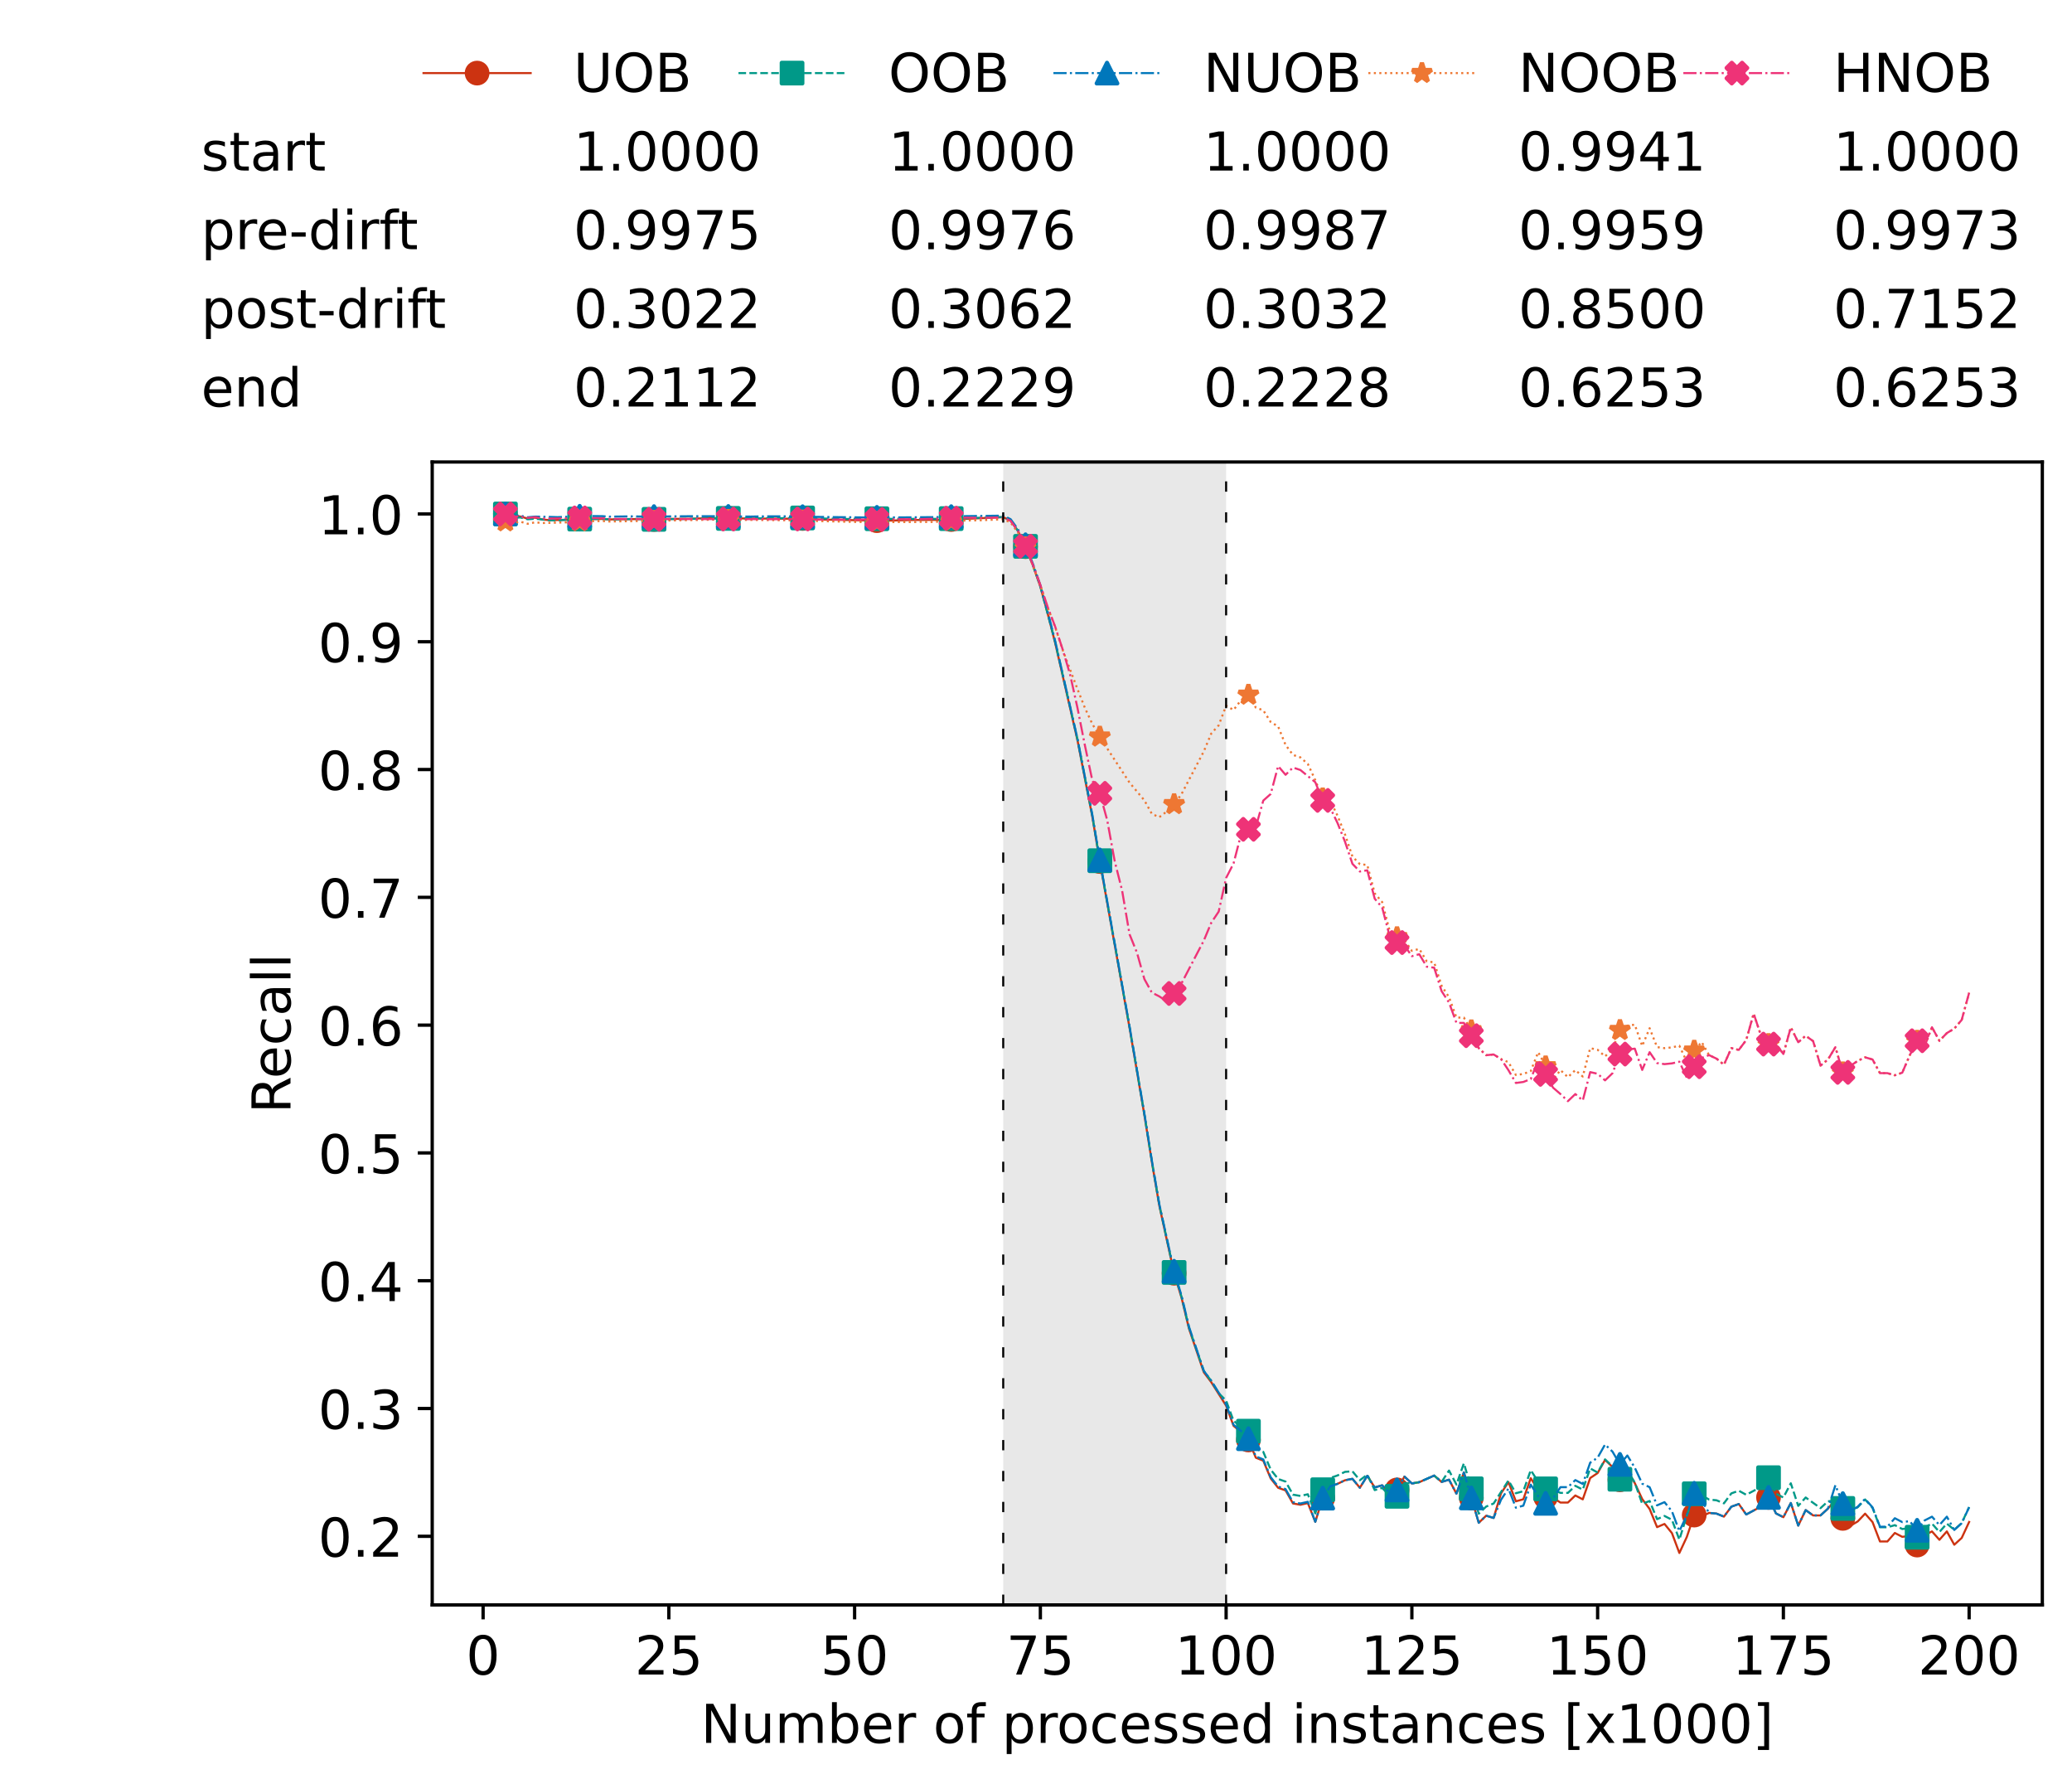 <?xml version="1.0" encoding="utf-8" standalone="no"?>
<!DOCTYPE svg PUBLIC "-//W3C//DTD SVG 1.1//EN"
  "http://www.w3.org/Graphics/SVG/1.1/DTD/svg11.dtd">
<!-- Created with matplotlib (https://matplotlib.org/) -->
<svg height="432.615pt" version="1.1" viewBox="0 0 502.65 432.615" width="502.65pt" xmlns="http://www.w3.org/2000/svg" xmlns:xlink="http://www.w3.org/1999/xlink">
 <defs>
  <style type="text/css">*{stroke-linecap:butt;stroke-linejoin:round;}</style>
 </defs>
 <g id="figure_1">
  <g id="patch_1">
   <path d="M 0 432.615 
L 502.65 432.615 
L 502.65 0 
L 0 0 
z
" style="fill:#ffffff;"/>
  </g>
  <g id="axes_1">
   <g id="patch_2">
    <path d="M 104.85 389.252 
L 495.45 389.252 
L 495.45 112.052 
L 104.85 112.052 
z
" style="fill:#ffffff;"/>
   </g>
   <g id="patch_3">
    <path clip-path="url(#p8faddad504)" d="M 297.446 389.252 
L 297.446 112.052 
L 243.372 112.052 
L 243.372 389.252 
z
" style="fill:#d3d3d3;opacity:0.5;"/>
   </g>
   <g id="matplotlib.axis_1">
    <g id="xtick_1">
     <g id="line2d_1">
      <defs>
       <path d="M 0 0 
L 0 3.5 
" id="maa0966a177" style="stroke:#000000;stroke-width:0.8;"/>
      </defs>
      <g>
       <use style="stroke:#000000;stroke-width:0.8;" x="117.197" xlink:href="#maa0966a177" y="389.252"/>
      </g>
     </g>
     <g id="text_1">
      <!-- 0 -->
      <g transform="translate(113.061 406.13)scale(0.13 -0.13)">
       <defs>
        <path d="M 31.781 66.406 
Q 24.172 66.406 20.328 58.906 
Q 16.5 51.422 16.5 36.375 
Q 16.5 21.391 20.328 13.891 
Q 24.172 6.391 31.781 6.391 
Q 39.453 6.391 43.281 13.891 
Q 47.125 21.391 47.125 36.375 
Q 47.125 51.422 43.281 58.906 
Q 39.453 66.406 31.781 66.406 
z
M 31.781 74.219 
Q 44.047 74.219 50.516 64.516 
Q 56.984 54.828 56.984 36.375 
Q 56.984 17.969 50.516 8.266 
Q 44.047 -1.422 31.781 -1.422 
Q 19.531 -1.422 13.062 8.266 
Q 6.594 17.969 6.594 36.375 
Q 6.594 54.828 13.062 64.516 
Q 19.531 74.219 31.781 74.219 
z
" id="DejaVuSans-48"/>
       </defs>
       <use xlink:href="#DejaVuSans-48"/>
      </g>
     </g>
    </g>
    <g id="xtick_2">
     <g id="line2d_2">
      <g>
       <use style="stroke:#000000;stroke-width:0.8;" x="162.259" xlink:href="#maa0966a177" y="389.252"/>
      </g>
     </g>
     <g id="text_2">
      <!-- 25 -->
      <g transform="translate(153.988 406.13)scale(0.13 -0.13)">
       <defs>
        <path d="M 19.188 8.297 
L 53.609 8.297 
L 53.609 0 
L 7.328 0 
L 7.328 8.297 
Q 12.938 14.109 22.625 23.891 
Q 32.328 33.688 34.812 36.531 
Q 39.547 41.844 41.422 45.531 
Q 43.312 49.219 43.312 52.781 
Q 43.312 58.594 39.234 62.25 
Q 35.156 65.922 28.609 65.922 
Q 23.969 65.922 18.812 64.312 
Q 13.672 62.703 7.812 59.422 
L 7.812 69.391 
Q 13.766 71.781 18.938 73 
Q 24.125 74.219 28.422 74.219 
Q 39.75 74.219 46.484 68.547 
Q 53.219 62.891 53.219 53.422 
Q 53.219 48.922 51.531 44.891 
Q 49.859 40.875 45.406 35.406 
Q 44.188 33.984 37.641 27.219 
Q 31.109 20.453 19.188 8.297 
z
" id="DejaVuSans-50"/>
        <path d="M 10.797 72.906 
L 49.516 72.906 
L 49.516 64.594 
L 19.828 64.594 
L 19.828 46.734 
Q 21.969 47.469 24.109 47.828 
Q 26.266 48.188 28.422 48.188 
Q 40.625 48.188 47.75 41.5 
Q 54.891 34.812 54.891 23.391 
Q 54.891 11.625 47.562 5.094 
Q 40.234 -1.422 26.906 -1.422 
Q 22.312 -1.422 17.547 -0.641 
Q 12.797 0.141 7.719 1.703 
L 7.719 11.625 
Q 12.109 9.234 16.797 8.062 
Q 21.484 6.891 26.703 6.891 
Q 35.156 6.891 40.078 11.328 
Q 45.016 15.766 45.016 23.391 
Q 45.016 31 40.078 35.438 
Q 35.156 39.891 26.703 39.891 
Q 22.75 39.891 18.812 39.016 
Q 14.891 38.141 10.797 36.281 
z
" id="DejaVuSans-53"/>
       </defs>
       <use xlink:href="#DejaVuSans-50"/>
       <use x="63.623" xlink:href="#DejaVuSans-53"/>
      </g>
     </g>
    </g>
    <g id="xtick_3">
     <g id="line2d_3">
      <g>
       <use style="stroke:#000000;stroke-width:0.8;" x="207.322" xlink:href="#maa0966a177" y="389.252"/>
      </g>
     </g>
     <g id="text_3">
      <!-- 50 -->
      <g transform="translate(199.05 406.13)scale(0.13 -0.13)">
       <use xlink:href="#DejaVuSans-53"/>
       <use x="63.623" xlink:href="#DejaVuSans-48"/>
      </g>
     </g>
    </g>
    <g id="xtick_4">
     <g id="line2d_4">
      <g>
       <use style="stroke:#000000;stroke-width:0.8;" x="252.384" xlink:href="#maa0966a177" y="389.252"/>
      </g>
     </g>
     <g id="text_4">
      <!-- 75 -->
      <g transform="translate(244.113 406.13)scale(0.13 -0.13)">
       <defs>
        <path d="M 8.203 72.906 
L 55.078 72.906 
L 55.078 68.703 
L 28.609 0 
L 18.312 0 
L 43.219 64.594 
L 8.203 64.594 
z
" id="DejaVuSans-55"/>
       </defs>
       <use xlink:href="#DejaVuSans-55"/>
       <use x="63.623" xlink:href="#DejaVuSans-53"/>
      </g>
     </g>
    </g>
    <g id="xtick_5">
     <g id="line2d_5">
      <g>
       <use style="stroke:#000000;stroke-width:0.8;" x="297.446" xlink:href="#maa0966a177" y="389.252"/>
      </g>
     </g>
     <g id="text_5">
      <!-- 100 -->
      <g transform="translate(285.039 406.13)scale(0.13 -0.13)">
       <defs>
        <path d="M 12.406 8.297 
L 28.516 8.297 
L 28.516 63.922 
L 10.984 60.406 
L 10.984 69.391 
L 28.422 72.906 
L 38.281 72.906 
L 38.281 8.297 
L 54.391 8.297 
L 54.391 0 
L 12.406 0 
z
" id="DejaVuSans-49"/>
       </defs>
       <use xlink:href="#DejaVuSans-49"/>
       <use x="63.623" xlink:href="#DejaVuSans-48"/>
       <use x="127.246" xlink:href="#DejaVuSans-48"/>
      </g>
     </g>
    </g>
    <g id="xtick_6">
     <g id="line2d_6">
      <g>
       <use style="stroke:#000000;stroke-width:0.8;" x="342.509" xlink:href="#maa0966a177" y="389.252"/>
      </g>
     </g>
     <g id="text_6">
      <!-- 125 -->
      <g transform="translate(330.102 406.13)scale(0.13 -0.13)">
       <use xlink:href="#DejaVuSans-49"/>
       <use x="63.623" xlink:href="#DejaVuSans-50"/>
       <use x="127.246" xlink:href="#DejaVuSans-53"/>
      </g>
     </g>
    </g>
    <g id="xtick_7">
     <g id="line2d_7">
      <g>
       <use style="stroke:#000000;stroke-width:0.8;" x="387.571" xlink:href="#maa0966a177" y="389.252"/>
      </g>
     </g>
     <g id="text_7">
      <!-- 150 -->
      <g transform="translate(375.164 406.13)scale(0.13 -0.13)">
       <use xlink:href="#DejaVuSans-49"/>
       <use x="63.623" xlink:href="#DejaVuSans-53"/>
       <use x="127.246" xlink:href="#DejaVuSans-48"/>
      </g>
     </g>
    </g>
    <g id="xtick_8">
     <g id="line2d_8">
      <g>
       <use style="stroke:#000000;stroke-width:0.8;" x="432.633" xlink:href="#maa0966a177" y="389.252"/>
      </g>
     </g>
     <g id="text_8">
      <!-- 175 -->
      <g transform="translate(420.226 406.13)scale(0.13 -0.13)">
       <use xlink:href="#DejaVuSans-49"/>
       <use x="63.623" xlink:href="#DejaVuSans-55"/>
       <use x="127.246" xlink:href="#DejaVuSans-53"/>
      </g>
     </g>
    </g>
    <g id="xtick_9">
     <g id="line2d_9">
      <g>
       <use style="stroke:#000000;stroke-width:0.8;" x="477.695" xlink:href="#maa0966a177" y="389.252"/>
      </g>
     </g>
     <g id="text_9">
      <!-- 200 -->
      <g transform="translate(465.289 406.13)scale(0.13 -0.13)">
       <use xlink:href="#DejaVuSans-50"/>
       <use x="63.623" xlink:href="#DejaVuSans-48"/>
       <use x="127.246" xlink:href="#DejaVuSans-48"/>
      </g>
     </g>
    </g>
    <g id="text_10">
     <!-- Number of processed instances [x1000] -->
     <g transform="translate(170.025 422.711)scale(0.13 -0.13)">
      <defs>
       <path d="M 9.812 72.906 
L 23.094 72.906 
L 55.422 11.922 
L 55.422 72.906 
L 64.984 72.906 
L 64.984 0 
L 51.703 0 
L 19.391 60.984 
L 19.391 0 
L 9.812 0 
z
" id="DejaVuSans-78"/>
       <path d="M 8.5 21.578 
L 8.5 54.688 
L 17.484 54.688 
L 17.484 21.922 
Q 17.484 14.156 20.5 10.266 
Q 23.531 6.391 29.594 6.391 
Q 36.859 6.391 41.078 11.031 
Q 45.312 15.672 45.312 23.688 
L 45.312 54.688 
L 54.297 54.688 
L 54.297 0 
L 45.312 0 
L 45.312 8.406 
Q 42.047 3.422 37.719 1 
Q 33.406 -1.422 27.688 -1.422 
Q 18.266 -1.422 13.375 4.438 
Q 8.5 10.297 8.5 21.578 
z
M 31.109 56 
z
" id="DejaVuSans-117"/>
       <path d="M 52 44.188 
Q 55.375 50.25 60.062 53.125 
Q 64.75 56 71.094 56 
Q 79.641 56 84.281 50.016 
Q 88.922 44.047 88.922 33.016 
L 88.922 0 
L 79.891 0 
L 79.891 32.719 
Q 79.891 40.578 77.094 44.375 
Q 74.312 48.188 68.609 48.188 
Q 61.625 48.188 57.562 43.547 
Q 53.516 38.922 53.516 30.906 
L 53.516 0 
L 44.484 0 
L 44.484 32.719 
Q 44.484 40.625 41.703 44.406 
Q 38.922 48.188 33.109 48.188 
Q 26.219 48.188 22.156 43.531 
Q 18.109 38.875 18.109 30.906 
L 18.109 0 
L 9.078 0 
L 9.078 54.688 
L 18.109 54.688 
L 18.109 46.188 
Q 21.188 51.219 25.484 53.609 
Q 29.781 56 35.688 56 
Q 41.656 56 45.828 52.969 
Q 50 49.953 52 44.188 
z
" id="DejaVuSans-109"/>
       <path d="M 48.688 27.297 
Q 48.688 37.203 44.609 42.844 
Q 40.531 48.484 33.406 48.484 
Q 26.266 48.484 22.188 42.844 
Q 18.109 37.203 18.109 27.297 
Q 18.109 17.391 22.188 11.75 
Q 26.266 6.109 33.406 6.109 
Q 40.531 6.109 44.609 11.75 
Q 48.688 17.391 48.688 27.297 
z
M 18.109 46.391 
Q 20.953 51.266 25.266 53.625 
Q 29.594 56 35.594 56 
Q 45.562 56 51.781 48.094 
Q 58.016 40.188 58.016 27.297 
Q 58.016 14.406 51.781 6.484 
Q 45.562 -1.422 35.594 -1.422 
Q 29.594 -1.422 25.266 0.953 
Q 20.953 3.328 18.109 8.203 
L 18.109 0 
L 9.078 0 
L 9.078 75.984 
L 18.109 75.984 
z
" id="DejaVuSans-98"/>
       <path d="M 56.203 29.594 
L 56.203 25.203 
L 14.891 25.203 
Q 15.484 15.922 20.484 11.062 
Q 25.484 6.203 34.422 6.203 
Q 39.594 6.203 44.453 7.469 
Q 49.312 8.734 54.109 11.281 
L 54.109 2.781 
Q 49.266 0.734 44.188 -0.344 
Q 39.109 -1.422 33.891 -1.422 
Q 20.797 -1.422 13.156 6.188 
Q 5.516 13.812 5.516 26.812 
Q 5.516 40.234 12.766 48.109 
Q 20.016 56 32.328 56 
Q 43.359 56 49.781 48.891 
Q 56.203 41.797 56.203 29.594 
z
M 47.219 32.234 
Q 47.125 39.594 43.094 43.984 
Q 39.062 48.391 32.422 48.391 
Q 24.906 48.391 20.391 44.141 
Q 15.875 39.891 15.188 32.172 
z
" id="DejaVuSans-101"/>
       <path d="M 41.109 46.297 
Q 39.594 47.172 37.812 47.578 
Q 36.031 48 33.891 48 
Q 26.266 48 22.188 43.047 
Q 18.109 38.094 18.109 28.812 
L 18.109 0 
L 9.078 0 
L 9.078 54.688 
L 18.109 54.688 
L 18.109 46.188 
Q 20.953 51.172 25.484 53.578 
Q 30.031 56 36.531 56 
Q 37.453 56 38.578 55.875 
Q 39.703 55.766 41.062 55.516 
z
" id="DejaVuSans-114"/>
       <path id="DejaVuSans-32"/>
       <path d="M 30.609 48.391 
Q 23.391 48.391 19.188 42.75 
Q 14.984 37.109 14.984 27.297 
Q 14.984 17.484 19.156 11.844 
Q 23.344 6.203 30.609 6.203 
Q 37.797 6.203 41.984 11.859 
Q 46.188 17.531 46.188 27.297 
Q 46.188 37.016 41.984 42.703 
Q 37.797 48.391 30.609 48.391 
z
M 30.609 56 
Q 42.328 56 49.016 48.375 
Q 55.719 40.766 55.719 27.297 
Q 55.719 13.875 49.016 6.219 
Q 42.328 -1.422 30.609 -1.422 
Q 18.844 -1.422 12.172 6.219 
Q 5.516 13.875 5.516 27.297 
Q 5.516 40.766 12.172 48.375 
Q 18.844 56 30.609 56 
z
" id="DejaVuSans-111"/>
       <path d="M 37.109 75.984 
L 37.109 68.5 
L 28.516 68.5 
Q 23.688 68.5 21.797 66.547 
Q 19.922 64.594 19.922 59.516 
L 19.922 54.688 
L 34.719 54.688 
L 34.719 47.703 
L 19.922 47.703 
L 19.922 0 
L 10.891 0 
L 10.891 47.703 
L 2.297 47.703 
L 2.297 54.688 
L 10.891 54.688 
L 10.891 58.5 
Q 10.891 67.625 15.141 71.797 
Q 19.391 75.984 28.609 75.984 
z
" id="DejaVuSans-102"/>
       <path d="M 18.109 8.203 
L 18.109 -20.797 
L 9.078 -20.797 
L 9.078 54.688 
L 18.109 54.688 
L 18.109 46.391 
Q 20.953 51.266 25.266 53.625 
Q 29.594 56 35.594 56 
Q 45.562 56 51.781 48.094 
Q 58.016 40.188 58.016 27.297 
Q 58.016 14.406 51.781 6.484 
Q 45.562 -1.422 35.594 -1.422 
Q 29.594 -1.422 25.266 0.953 
Q 20.953 3.328 18.109 8.203 
z
M 48.688 27.297 
Q 48.688 37.203 44.609 42.844 
Q 40.531 48.484 33.406 48.484 
Q 26.266 48.484 22.188 42.844 
Q 18.109 37.203 18.109 27.297 
Q 18.109 17.391 22.188 11.75 
Q 26.266 6.109 33.406 6.109 
Q 40.531 6.109 44.609 11.75 
Q 48.688 17.391 48.688 27.297 
z
" id="DejaVuSans-112"/>
       <path d="M 48.781 52.594 
L 48.781 44.188 
Q 44.969 46.297 41.141 47.344 
Q 37.312 48.391 33.406 48.391 
Q 24.656 48.391 19.812 42.844 
Q 14.984 37.312 14.984 27.297 
Q 14.984 17.281 19.812 11.734 
Q 24.656 6.203 33.406 6.203 
Q 37.312 6.203 41.141 7.25 
Q 44.969 8.297 48.781 10.406 
L 48.781 2.094 
Q 45.016 0.344 40.984 -0.531 
Q 36.969 -1.422 32.422 -1.422 
Q 20.062 -1.422 12.781 6.344 
Q 5.516 14.109 5.516 27.297 
Q 5.516 40.672 12.859 48.328 
Q 20.219 56 33.016 56 
Q 37.156 56 41.109 55.141 
Q 45.062 54.297 48.781 52.594 
z
" id="DejaVuSans-99"/>
       <path d="M 44.281 53.078 
L 44.281 44.578 
Q 40.484 46.531 36.375 47.5 
Q 32.281 48.484 27.875 48.484 
Q 21.188 48.484 17.844 46.438 
Q 14.5 44.391 14.5 40.281 
Q 14.5 37.156 16.891 35.375 
Q 19.281 33.594 26.516 31.984 
L 29.594 31.297 
Q 39.156 29.25 43.188 25.516 
Q 47.219 21.781 47.219 15.094 
Q 47.219 7.469 41.188 3.016 
Q 35.156 -1.422 24.609 -1.422 
Q 20.219 -1.422 15.453 -0.562 
Q 10.688 0.297 5.422 2 
L 5.422 11.281 
Q 10.406 8.688 15.234 7.391 
Q 20.062 6.109 24.812 6.109 
Q 31.156 6.109 34.562 8.281 
Q 37.984 10.453 37.984 14.406 
Q 37.984 18.062 35.516 20.016 
Q 33.062 21.969 24.703 23.781 
L 21.578 24.516 
Q 13.234 26.266 9.516 29.906 
Q 5.812 33.547 5.812 39.891 
Q 5.812 47.609 11.281 51.797 
Q 16.75 56 26.812 56 
Q 31.781 56 36.172 55.266 
Q 40.578 54.547 44.281 53.078 
z
" id="DejaVuSans-115"/>
       <path d="M 45.406 46.391 
L 45.406 75.984 
L 54.391 75.984 
L 54.391 0 
L 45.406 0 
L 45.406 8.203 
Q 42.578 3.328 38.25 0.953 
Q 33.938 -1.422 27.875 -1.422 
Q 17.969 -1.422 11.734 6.484 
Q 5.516 14.406 5.516 27.297 
Q 5.516 40.188 11.734 48.094 
Q 17.969 56 27.875 56 
Q 33.938 56 38.25 53.625 
Q 42.578 51.266 45.406 46.391 
z
M 14.797 27.297 
Q 14.797 17.391 18.875 11.75 
Q 22.953 6.109 30.078 6.109 
Q 37.203 6.109 41.297 11.75 
Q 45.406 17.391 45.406 27.297 
Q 45.406 37.203 41.297 42.844 
Q 37.203 48.484 30.078 48.484 
Q 22.953 48.484 18.875 42.844 
Q 14.797 37.203 14.797 27.297 
z
" id="DejaVuSans-100"/>
       <path d="M 9.422 54.688 
L 18.406 54.688 
L 18.406 0 
L 9.422 0 
z
M 9.422 75.984 
L 18.406 75.984 
L 18.406 64.594 
L 9.422 64.594 
z
" id="DejaVuSans-105"/>
       <path d="M 54.891 33.016 
L 54.891 0 
L 45.906 0 
L 45.906 32.719 
Q 45.906 40.484 42.875 44.328 
Q 39.844 48.188 33.797 48.188 
Q 26.516 48.188 22.312 43.547 
Q 18.109 38.922 18.109 30.906 
L 18.109 0 
L 9.078 0 
L 9.078 54.688 
L 18.109 54.688 
L 18.109 46.188 
Q 21.344 51.125 25.703 53.562 
Q 30.078 56 35.797 56 
Q 45.219 56 50.047 50.172 
Q 54.891 44.344 54.891 33.016 
z
" id="DejaVuSans-110"/>
       <path d="M 18.312 70.219 
L 18.312 54.688 
L 36.812 54.688 
L 36.812 47.703 
L 18.312 47.703 
L 18.312 18.016 
Q 18.312 11.328 20.141 9.422 
Q 21.969 7.516 27.594 7.516 
L 36.812 7.516 
L 36.812 0 
L 27.594 0 
Q 17.188 0 13.234 3.875 
Q 9.281 7.766 9.281 18.016 
L 9.281 47.703 
L 2.688 47.703 
L 2.688 54.688 
L 9.281 54.688 
L 9.281 70.219 
z
" id="DejaVuSans-116"/>
       <path d="M 34.281 27.484 
Q 23.391 27.484 19.188 25 
Q 14.984 22.516 14.984 16.5 
Q 14.984 11.719 18.141 8.906 
Q 21.297 6.109 26.703 6.109 
Q 34.188 6.109 38.703 11.406 
Q 43.219 16.703 43.219 25.484 
L 43.219 27.484 
z
M 52.203 31.203 
L 52.203 0 
L 43.219 0 
L 43.219 8.297 
Q 40.141 3.328 35.547 0.953 
Q 30.953 -1.422 24.312 -1.422 
Q 15.922 -1.422 10.953 3.297 
Q 6 8.016 6 15.922 
Q 6 25.141 12.172 29.828 
Q 18.359 34.516 30.609 34.516 
L 43.219 34.516 
L 43.219 35.406 
Q 43.219 41.609 39.141 45 
Q 35.062 48.391 27.688 48.391 
Q 23 48.391 18.547 47.266 
Q 14.109 46.141 10.016 43.891 
L 10.016 52.203 
Q 14.938 54.109 19.578 55.047 
Q 24.219 56 28.609 56 
Q 40.484 56 46.344 49.844 
Q 52.203 43.703 52.203 31.203 
z
" id="DejaVuSans-97"/>
       <path d="M 8.594 75.984 
L 29.297 75.984 
L 29.297 69 
L 17.578 69 
L 17.578 -6.203 
L 29.297 -6.203 
L 29.297 -13.188 
L 8.594 -13.188 
z
" id="DejaVuSans-91"/>
       <path d="M 54.891 54.688 
L 35.109 28.078 
L 55.906 0 
L 45.312 0 
L 29.391 21.484 
L 13.484 0 
L 2.875 0 
L 24.125 28.609 
L 4.688 54.688 
L 15.281 54.688 
L 29.781 35.203 
L 44.281 54.688 
z
" id="DejaVuSans-120"/>
       <path d="M 30.422 75.984 
L 30.422 -13.188 
L 9.719 -13.188 
L 9.719 -6.203 
L 21.391 -6.203 
L 21.391 69 
L 9.719 69 
L 9.719 75.984 
z
" id="DejaVuSans-93"/>
      </defs>
      <use xlink:href="#DejaVuSans-78"/>
      <use x="74.805" xlink:href="#DejaVuSans-117"/>
      <use x="138.184" xlink:href="#DejaVuSans-109"/>
      <use x="235.596" xlink:href="#DejaVuSans-98"/>
      <use x="299.072" xlink:href="#DejaVuSans-101"/>
      <use x="360.596" xlink:href="#DejaVuSans-114"/>
      <use x="401.709" xlink:href="#DejaVuSans-32"/>
      <use x="433.496" xlink:href="#DejaVuSans-111"/>
      <use x="494.678" xlink:href="#DejaVuSans-102"/>
      <use x="529.883" xlink:href="#DejaVuSans-32"/>
      <use x="561.67" xlink:href="#DejaVuSans-112"/>
      <use x="625.146" xlink:href="#DejaVuSans-114"/>
      <use x="664.01" xlink:href="#DejaVuSans-111"/>
      <use x="725.191" xlink:href="#DejaVuSans-99"/>
      <use x="780.172" xlink:href="#DejaVuSans-101"/>
      <use x="841.695" xlink:href="#DejaVuSans-115"/>
      <use x="893.795" xlink:href="#DejaVuSans-115"/>
      <use x="945.895" xlink:href="#DejaVuSans-101"/>
      <use x="1007.418" xlink:href="#DejaVuSans-100"/>
      <use x="1070.895" xlink:href="#DejaVuSans-32"/>
      <use x="1102.682" xlink:href="#DejaVuSans-105"/>
      <use x="1130.465" xlink:href="#DejaVuSans-110"/>
      <use x="1193.844" xlink:href="#DejaVuSans-115"/>
      <use x="1245.943" xlink:href="#DejaVuSans-116"/>
      <use x="1285.152" xlink:href="#DejaVuSans-97"/>
      <use x="1346.432" xlink:href="#DejaVuSans-110"/>
      <use x="1409.811" xlink:href="#DejaVuSans-99"/>
      <use x="1464.791" xlink:href="#DejaVuSans-101"/>
      <use x="1526.314" xlink:href="#DejaVuSans-115"/>
      <use x="1578.414" xlink:href="#DejaVuSans-32"/>
      <use x="1610.201" xlink:href="#DejaVuSans-91"/>
      <use x="1649.215" xlink:href="#DejaVuSans-120"/>
      <use x="1708.395" xlink:href="#DejaVuSans-49"/>
      <use x="1772.018" xlink:href="#DejaVuSans-48"/>
      <use x="1835.641" xlink:href="#DejaVuSans-48"/>
      <use x="1899.264" xlink:href="#DejaVuSans-48"/>
      <use x="1962.887" xlink:href="#DejaVuSans-93"/>
     </g>
    </g>
   </g>
   <g id="matplotlib.axis_2">
    <g id="ytick_1">
     <g id="line2d_10">
      <defs>
       <path d="M 0 0 
L -3.5 0 
" id="m7dd461dcb8" style="stroke:#000000;stroke-width:0.8;"/>
      </defs>
      <g>
       <use style="stroke:#000000;stroke-width:0.8;" x="104.85" xlink:href="#m7dd461dcb8" y="372.607"/>
      </g>
     </g>
     <g id="text_11">
      <!-- 0.2 -->
      <g transform="translate(77.176 377.546)scale(0.13 -0.13)">
       <defs>
        <path d="M 10.688 12.406 
L 21 12.406 
L 21 0 
L 10.688 0 
z
" id="DejaVuSans-46"/>
       </defs>
       <use xlink:href="#DejaVuSans-48"/>
       <use x="63.623" xlink:href="#DejaVuSans-46"/>
       <use x="95.41" xlink:href="#DejaVuSans-50"/>
      </g>
     </g>
    </g>
    <g id="ytick_2">
     <g id="line2d_11">
      <g>
       <use style="stroke:#000000;stroke-width:0.8;" x="104.85" xlink:href="#m7dd461dcb8" y="341.613"/>
      </g>
     </g>
     <g id="text_12">
      <!-- 0.3 -->
      <g transform="translate(77.176 346.552)scale(0.13 -0.13)">
       <defs>
        <path d="M 40.578 39.312 
Q 47.656 37.797 51.625 33 
Q 55.609 28.219 55.609 21.188 
Q 55.609 10.406 48.188 4.484 
Q 40.766 -1.422 27.094 -1.422 
Q 22.516 -1.422 17.656 -0.516 
Q 12.797 0.391 7.625 2.203 
L 7.625 11.719 
Q 11.719 9.328 16.594 8.109 
Q 21.484 6.891 26.812 6.891 
Q 36.078 6.891 40.938 10.547 
Q 45.797 14.203 45.797 21.188 
Q 45.797 27.641 41.281 31.266 
Q 36.766 34.906 28.719 34.906 
L 20.219 34.906 
L 20.219 43.016 
L 29.109 43.016 
Q 36.375 43.016 40.234 45.922 
Q 44.094 48.828 44.094 54.297 
Q 44.094 59.906 40.109 62.906 
Q 36.141 65.922 28.719 65.922 
Q 24.656 65.922 20.016 65.031 
Q 15.375 64.156 9.812 62.312 
L 9.812 71.094 
Q 15.438 72.656 20.344 73.438 
Q 25.25 74.219 29.594 74.219 
Q 40.828 74.219 47.359 69.109 
Q 53.906 64.016 53.906 55.328 
Q 53.906 49.266 50.438 45.094 
Q 46.969 40.922 40.578 39.312 
z
" id="DejaVuSans-51"/>
       </defs>
       <use xlink:href="#DejaVuSans-48"/>
       <use x="63.623" xlink:href="#DejaVuSans-46"/>
       <use x="95.41" xlink:href="#DejaVuSans-51"/>
      </g>
     </g>
    </g>
    <g id="ytick_3">
     <g id="line2d_12">
      <g>
       <use style="stroke:#000000;stroke-width:0.8;" x="104.85" xlink:href="#m7dd461dcb8" y="310.618"/>
      </g>
     </g>
     <g id="text_13">
      <!-- 0.4 -->
      <g transform="translate(77.176 315.557)scale(0.13 -0.13)">
       <defs>
        <path d="M 37.797 64.312 
L 12.891 25.391 
L 37.797 25.391 
z
M 35.203 72.906 
L 47.609 72.906 
L 47.609 25.391 
L 58.016 25.391 
L 58.016 17.188 
L 47.609 17.188 
L 47.609 0 
L 37.797 0 
L 37.797 17.188 
L 4.891 17.188 
L 4.891 26.703 
z
" id="DejaVuSans-52"/>
       </defs>
       <use xlink:href="#DejaVuSans-48"/>
       <use x="63.623" xlink:href="#DejaVuSans-46"/>
       <use x="95.41" xlink:href="#DejaVuSans-52"/>
      </g>
     </g>
    </g>
    <g id="ytick_4">
     <g id="line2d_13">
      <g>
       <use style="stroke:#000000;stroke-width:0.8;" x="104.85" xlink:href="#m7dd461dcb8" y="279.624"/>
      </g>
     </g>
     <g id="text_14">
      <!-- 0.5 -->
      <g transform="translate(77.176 284.563)scale(0.13 -0.13)">
       <use xlink:href="#DejaVuSans-48"/>
       <use x="63.623" xlink:href="#DejaVuSans-46"/>
       <use x="95.41" xlink:href="#DejaVuSans-53"/>
      </g>
     </g>
    </g>
    <g id="ytick_5">
     <g id="line2d_14">
      <g>
       <use style="stroke:#000000;stroke-width:0.8;" x="104.85" xlink:href="#m7dd461dcb8" y="248.629"/>
      </g>
     </g>
     <g id="text_15">
      <!-- 0.6 -->
      <g transform="translate(77.176 253.568)scale(0.13 -0.13)">
       <defs>
        <path d="M 33.016 40.375 
Q 26.375 40.375 22.484 35.828 
Q 18.609 31.297 18.609 23.391 
Q 18.609 15.531 22.484 10.953 
Q 26.375 6.391 33.016 6.391 
Q 39.656 6.391 43.531 10.953 
Q 47.406 15.531 47.406 23.391 
Q 47.406 31.297 43.531 35.828 
Q 39.656 40.375 33.016 40.375 
z
M 52.594 71.297 
L 52.594 62.312 
Q 48.875 64.062 45.094 64.984 
Q 41.312 65.922 37.594 65.922 
Q 27.828 65.922 22.672 59.328 
Q 17.531 52.734 16.797 39.406 
Q 19.672 43.656 24.016 45.922 
Q 28.375 48.188 33.594 48.188 
Q 44.578 48.188 50.953 41.516 
Q 57.328 34.859 57.328 23.391 
Q 57.328 12.156 50.688 5.359 
Q 44.047 -1.422 33.016 -1.422 
Q 20.359 -1.422 13.672 8.266 
Q 6.984 17.969 6.984 36.375 
Q 6.984 53.656 15.188 63.938 
Q 23.391 74.219 37.203 74.219 
Q 40.922 74.219 44.703 73.484 
Q 48.484 72.75 52.594 71.297 
z
" id="DejaVuSans-54"/>
       </defs>
       <use xlink:href="#DejaVuSans-48"/>
       <use x="63.623" xlink:href="#DejaVuSans-46"/>
       <use x="95.41" xlink:href="#DejaVuSans-54"/>
      </g>
     </g>
    </g>
    <g id="ytick_6">
     <g id="line2d_15">
      <g>
       <use style="stroke:#000000;stroke-width:0.8;" x="104.85" xlink:href="#m7dd461dcb8" y="217.635"/>
      </g>
     </g>
     <g id="text_16">
      <!-- 0.7 -->
      <g transform="translate(77.176 222.574)scale(0.13 -0.13)">
       <use xlink:href="#DejaVuSans-48"/>
       <use x="63.623" xlink:href="#DejaVuSans-46"/>
       <use x="95.41" xlink:href="#DejaVuSans-55"/>
      </g>
     </g>
    </g>
    <g id="ytick_7">
     <g id="line2d_16">
      <g>
       <use style="stroke:#000000;stroke-width:0.8;" x="104.85" xlink:href="#m7dd461dcb8" y="186.641"/>
      </g>
     </g>
     <g id="text_17">
      <!-- 0.8 -->
      <g transform="translate(77.176 191.58)scale(0.13 -0.13)">
       <defs>
        <path d="M 31.781 34.625 
Q 24.75 34.625 20.719 30.859 
Q 16.703 27.094 16.703 20.516 
Q 16.703 13.922 20.719 10.156 
Q 24.75 6.391 31.781 6.391 
Q 38.812 6.391 42.859 10.172 
Q 46.922 13.969 46.922 20.516 
Q 46.922 27.094 42.891 30.859 
Q 38.875 34.625 31.781 34.625 
z
M 21.922 38.812 
Q 15.578 40.375 12.031 44.719 
Q 8.5 49.078 8.5 55.328 
Q 8.5 64.062 14.719 69.141 
Q 20.953 74.219 31.781 74.219 
Q 42.672 74.219 48.875 69.141 
Q 55.078 64.062 55.078 55.328 
Q 55.078 49.078 51.531 44.719 
Q 48 40.375 41.703 38.812 
Q 48.828 37.156 52.797 32.312 
Q 56.781 27.484 56.781 20.516 
Q 56.781 9.906 50.312 4.234 
Q 43.844 -1.422 31.781 -1.422 
Q 19.734 -1.422 13.25 4.234 
Q 6.781 9.906 6.781 20.516 
Q 6.781 27.484 10.781 32.312 
Q 14.797 37.156 21.922 38.812 
z
M 18.312 54.391 
Q 18.312 48.734 21.844 45.562 
Q 25.391 42.391 31.781 42.391 
Q 38.141 42.391 41.719 45.562 
Q 45.312 48.734 45.312 54.391 
Q 45.312 60.062 41.719 63.234 
Q 38.141 66.406 31.781 66.406 
Q 25.391 66.406 21.844 63.234 
Q 18.312 60.062 18.312 54.391 
z
" id="DejaVuSans-56"/>
       </defs>
       <use xlink:href="#DejaVuSans-48"/>
       <use x="63.623" xlink:href="#DejaVuSans-46"/>
       <use x="95.41" xlink:href="#DejaVuSans-56"/>
      </g>
     </g>
    </g>
    <g id="ytick_8">
     <g id="line2d_17">
      <g>
       <use style="stroke:#000000;stroke-width:0.8;" x="104.85" xlink:href="#m7dd461dcb8" y="155.646"/>
      </g>
     </g>
     <g id="text_18">
      <!-- 0.9 -->
      <g transform="translate(77.176 160.585)scale(0.13 -0.13)">
       <defs>
        <path d="M 10.984 1.516 
L 10.984 10.5 
Q 14.703 8.734 18.5 7.812 
Q 22.312 6.891 25.984 6.891 
Q 35.75 6.891 40.891 13.453 
Q 46.047 20.016 46.781 33.406 
Q 43.953 29.203 39.594 26.953 
Q 35.25 24.703 29.984 24.703 
Q 19.047 24.703 12.672 31.312 
Q 6.297 37.938 6.297 49.422 
Q 6.297 60.641 12.938 67.422 
Q 19.578 74.219 30.609 74.219 
Q 43.266 74.219 49.922 64.516 
Q 56.594 54.828 56.594 36.375 
Q 56.594 19.141 48.406 8.859 
Q 40.234 -1.422 26.422 -1.422 
Q 22.703 -1.422 18.891 -0.688 
Q 15.094 0.047 10.984 1.516 
z
M 30.609 32.422 
Q 37.25 32.422 41.125 36.953 
Q 45.016 41.5 45.016 49.422 
Q 45.016 57.281 41.125 61.844 
Q 37.25 66.406 30.609 66.406 
Q 23.969 66.406 20.094 61.844 
Q 16.219 57.281 16.219 49.422 
Q 16.219 41.5 20.094 36.953 
Q 23.969 32.422 30.609 32.422 
z
" id="DejaVuSans-57"/>
       </defs>
       <use xlink:href="#DejaVuSans-48"/>
       <use x="63.623" xlink:href="#DejaVuSans-46"/>
       <use x="95.41" xlink:href="#DejaVuSans-57"/>
      </g>
     </g>
    </g>
    <g id="ytick_9">
     <g id="line2d_18">
      <g>
       <use style="stroke:#000000;stroke-width:0.8;" x="104.85" xlink:href="#m7dd461dcb8" y="124.652"/>
      </g>
     </g>
     <g id="text_19">
      <!-- 1.0 -->
      <g transform="translate(77.176 129.591)scale(0.13 -0.13)">
       <use xlink:href="#DejaVuSans-49"/>
       <use x="63.623" xlink:href="#DejaVuSans-46"/>
       <use x="95.41" xlink:href="#DejaVuSans-48"/>
      </g>
     </g>
    </g>
    <g id="text_20">
     <!-- Recall -->
     <g transform="translate(70.472 270.044)rotate(-90)scale(0.13 -0.13)">
      <defs>
       <path d="M 44.391 34.188 
Q 47.562 33.109 50.562 29.594 
Q 53.562 26.078 56.594 19.922 
L 66.609 0 
L 56 0 
L 46.688 18.703 
Q 43.062 26.031 39.672 28.422 
Q 36.281 30.812 30.422 30.812 
L 19.672 30.812 
L 19.672 0 
L 9.812 0 
L 9.812 72.906 
L 32.078 72.906 
Q 44.578 72.906 50.734 67.672 
Q 56.891 62.453 56.891 51.906 
Q 56.891 45.016 53.688 40.469 
Q 50.484 35.938 44.391 34.188 
z
M 19.672 64.797 
L 19.672 38.922 
L 32.078 38.922 
Q 39.203 38.922 42.844 42.219 
Q 46.484 45.516 46.484 51.906 
Q 46.484 58.297 42.844 61.547 
Q 39.203 64.797 32.078 64.797 
z
" id="DejaVuSans-82"/>
       <path d="M 9.422 75.984 
L 18.406 75.984 
L 18.406 0 
L 9.422 0 
z
" id="DejaVuSans-108"/>
      </defs>
      <use xlink:href="#DejaVuSans-82"/>
      <use x="64.982" xlink:href="#DejaVuSans-101"/>
      <use x="126.506" xlink:href="#DejaVuSans-99"/>
      <use x="181.486" xlink:href="#DejaVuSans-97"/>
      <use x="242.766" xlink:href="#DejaVuSans-108"/>
      <use x="270.549" xlink:href="#DejaVuSans-108"/>
     </g>
    </g>
   </g>
   <g id="line2d_19"/>
   <g id="line2d_20"/>
   <g id="line2d_21"/>
   <g id="line2d_22"/>
   <g id="line2d_23"/>
   <g id="line2d_24">
    <path clip-path="url(#p8faddad504)" d="M 122.605 124.652 
L 126.21 125.273 
L 128.012 125.77 
L 129.815 125.547 
L 131.617 126.001 
L 133.419 126.16 
L 146.037 125.857 
L 147.839 125.978 
L 155.049 125.889 
L 167.667 125.824 
L 171.272 125.673 
L 183.889 125.771 
L 196.507 125.834 
L 198.309 125.992 
L 203.717 126.084 
L 210.927 126.241 
L 216.334 126.252 
L 221.742 126.111 
L 228.952 126.088 
L 243.372 125.433 
L 245.174 126.264 
L 246.976 128.823 
L 248.779 132.573 
L 250.581 137.134 
L 252.384 142.295 
L 254.186 148.909 
L 255.989 155.988 
L 261.396 179.59 
L 265.001 198.157 
L 266.804 208.944 
L 274.014 249.26 
L 277.619 270.446 
L 279.421 281.755 
L 281.224 292.339 
L 284.829 308.802 
L 286.631 314.742 
L 288.434 322.229 
L 292.039 332.838 
L 293.841 335.232 
L 297.446 340.927 
L 299.249 345.82 
L 301.051 347.297 
L 302.854 349.242 
L 304.656 353.546 
L 306.459 354.262 
L 308.261 358.57 
L 310.064 360.842 
L 311.866 361.471 
L 313.669 364.641 
L 315.471 364.956 
L 317.274 364.546 
L 319.076 369.091 
L 320.879 363.35 
L 322.681 360.502 
L 324.484 359.876 
L 326.286 359.011 
L 328.089 358.662 
L 329.891 360.832 
L 331.694 357.926 
L 333.496 360.762 
L 335.299 360.234 
L 337.101 362.065 
L 338.904 361.356 
L 340.706 358.12 
L 342.509 359.789 
L 344.311 359.476 
L 347.916 357.877 
L 349.719 359.427 
L 351.521 358.874 
L 353.324 362.268 
L 355.126 357.103 
L 358.731 369.328 
L 360.533 367.606 
L 362.336 368.16 
L 364.138 362.182 
L 365.941 359.47 
L 367.743 364.119 
L 369.546 363.627 
L 371.348 358.52 
L 373.151 361.338 
L 374.953 363.06 
L 376.756 363.261 
L 378.558 364.423 
L 380.361 364.423 
L 382.163 362.702 
L 383.966 363.641 
L 385.768 358.475 
L 387.571 357.267 
L 389.373 354.074 
L 391.176 355.796 
L 392.978 358.895 
L 394.781 356.743 
L 396.583 359.695 
L 398.386 363.569 
L 400.188 365.98 
L 401.991 370.382 
L 403.793 369.608 
L 405.596 371.822 
L 407.398 376.652 
L 409.201 372.778 
L 411.003 367.455 
L 412.806 367.807 
L 414.608 366.927 
L 416.411 367.099 
L 418.213 367.837 
L 420.016 365.422 
L 421.818 364.776 
L 423.621 367.312 
L 427.226 365.389 
L 429.028 363.175 
L 430.831 367.049 
L 432.633 367.972 
L 434.436 364.528 
L 436.238 370.007 
L 438.041 366.25 
L 439.843 367.541 
L 441.646 367.541 
L 443.448 365.881 
L 445.251 363.795 
L 447.053 368.256 
L 448.856 370.064 
L 450.658 369.007 
L 452.461 367.113 
L 454.263 369.157 
L 456.066 373.861 
L 457.868 373.861 
L 459.671 371.795 
L 461.473 372.734 
L 463.276 372.513 
L 465.078 374.727 
L 466.881 372.343 
L 468.683 371.42 
L 470.485 373.455 
L 472.288 371.42 
L 474.09 374.649 
L 475.893 373.005 
L 477.695 369.131 
L 477.695 369.131 
" style="fill:none;stroke:#cc3311;stroke-linecap:square;stroke-width:0.5;"/>
    <defs>
     <path d="M 0 2.5 
C 0.663 2.5 1.299 2.237 1.768 1.768 
C 2.237 1.299 2.5 0.663 2.5 0 
C 2.5 -0.663 2.237 -1.299 1.768 -1.768 
C 1.299 -2.237 0.663 -2.5 0 -2.5 
C -0.663 -2.5 -1.299 -2.237 -1.768 -1.768 
C -2.237 -1.299 -2.5 -0.663 -2.5 0 
C -2.5 0.663 -2.237 1.299 -1.768 1.768 
C -1.299 2.237 -0.663 2.5 0 2.5 
z
" id="m9b32072013" style="stroke:#cc3311;"/>
    </defs>
    <g clip-path="url(#p8faddad504)">
     <use style="fill:#cc3311;stroke:#cc3311;" x="122.605" xlink:href="#m9b32072013" y="124.652"/>
     <use style="fill:#cc3311;stroke:#cc3311;" x="140.629" xlink:href="#m9b32072013" y="125.894"/>
     <use style="fill:#cc3311;stroke:#cc3311;" x="158.654" xlink:href="#m9b32072013" y="125.984"/>
     <use style="fill:#cc3311;stroke:#cc3311;" x="176.679" xlink:href="#m9b32072013" y="125.668"/>
     <use style="fill:#cc3311;stroke:#cc3311;" x="194.704" xlink:href="#m9b32072013" y="125.74"/>
     <use style="fill:#cc3311;stroke:#cc3311;" x="212.729" xlink:href="#m9b32072013" y="126.273"/>
     <use style="fill:#cc3311;stroke:#cc3311;" x="230.754" xlink:href="#m9b32072013" y="125.997"/>
     <use style="fill:#cc3311;stroke:#cc3311;" x="248.779" xlink:href="#m9b32072013" y="132.573"/>
     <use style="fill:#cc3311;stroke:#cc3311;" x="266.804" xlink:href="#m9b32072013" y="208.944"/>
     <use style="fill:#cc3311;stroke:#cc3311;" x="284.829" xlink:href="#m9b32072013" y="308.802"/>
     <use style="fill:#cc3311;stroke:#cc3311;" x="302.854" xlink:href="#m9b32072013" y="349.242"/>
     <use style="fill:#cc3311;stroke:#cc3311;" x="320.879" xlink:href="#m9b32072013" y="363.35"/>
     <use style="fill:#cc3311;stroke:#cc3311;" x="338.904" xlink:href="#m9b32072013" y="361.356"/>
     <use style="fill:#cc3311;stroke:#cc3311;" x="356.928" xlink:href="#m9b32072013" y="363.301"/>
     <use style="fill:#cc3311;stroke:#cc3311;" x="374.953" xlink:href="#m9b32072013" y="363.06"/>
     <use style="fill:#cc3311;stroke:#cc3311;" x="392.978" xlink:href="#m9b32072013" y="358.895"/>
     <use style="fill:#cc3311;stroke:#cc3311;" x="411.003" xlink:href="#m9b32072013" y="367.455"/>
     <use style="fill:#cc3311;stroke:#cc3311;" x="429.028" xlink:href="#m9b32072013" y="363.175"/>
     <use style="fill:#cc3311;stroke:#cc3311;" x="447.053" xlink:href="#m9b32072013" y="368.256"/>
     <use style="fill:#cc3311;stroke:#cc3311;" x="465.078" xlink:href="#m9b32072013" y="374.727"/>
    </g>
   </g>
   <g id="line2d_25"/>
   <g id="line2d_26"/>
   <g id="line2d_27"/>
   <g id="line2d_28"/>
   <g id="line2d_29">
    <path clip-path="url(#p8faddad504)" d="M 122.605 124.652 
L 124.407 125.61 
L 126.21 125.495 
L 128.012 125.937 
L 129.815 125.809 
L 133.419 126.175 
L 135.222 126.204 
L 138.827 125.959 
L 144.234 125.858 
L 149.642 125.976 
L 153.247 125.864 
L 158.654 125.956 
L 173.074 125.765 
L 189.297 125.685 
L 192.902 125.625 
L 196.507 125.624 
L 198.309 125.75 
L 203.717 125.812 
L 205.519 125.875 
L 209.124 125.755 
L 214.532 125.849 
L 228.952 125.84 
L 243.372 125.402 
L 245.174 126.264 
L 246.976 128.791 
L 248.779 132.507 
L 250.581 137.103 
L 252.384 142.232 
L 255.989 155.763 
L 261.396 179.369 
L 265.001 197.936 
L 266.804 208.753 
L 274.014 249.069 
L 277.619 270.255 
L 279.421 281.564 
L 281.224 292.148 
L 284.829 308.606 
L 286.631 314.511 
L 288.434 321.998 
L 292.039 332.526 
L 293.841 334.92 
L 295.644 337.887 
L 297.446 339.7 
L 299.249 344.593 
L 301.051 346.069 
L 302.854 347.103 
L 304.656 351.407 
L 306.459 352.124 
L 308.261 356.431 
L 310.064 358.703 
L 311.866 359.332 
L 313.669 362.503 
L 315.471 362.817 
L 317.274 362.407 
L 319.076 367.056 
L 320.879 361.314 
L 322.681 358.467 
L 324.484 357.84 
L 326.286 356.975 
L 328.089 356.839 
L 329.891 359.008 
L 331.694 357.652 
L 333.496 361.4 
L 335.299 360.872 
L 337.101 362.703 
L 338.904 362.906 
L 340.706 359.67 
L 342.509 359.789 
L 344.311 359.476 
L 347.916 357.877 
L 349.719 359.427 
L 351.521 356.66 
L 353.324 360.054 
L 355.126 354.889 
L 358.731 367.114 
L 360.533 365.392 
L 362.336 364.654 
L 365.941 359.064 
L 367.743 362.164 
L 369.546 361.672 
L 371.348 356.565 
L 373.151 359.382 
L 374.953 361.104 
L 376.756 361.306 
L 378.558 362.08 
L 380.361 362.08 
L 382.163 360.359 
L 383.966 361.298 
L 385.768 356.132 
L 387.571 357.138 
L 389.373 353.945 
L 391.176 355.667 
L 392.978 358.766 
L 394.781 356.614 
L 396.583 359.566 
L 398.386 364.731 
L 400.188 364.043 
L 401.991 368.445 
L 403.793 367.67 
L 405.596 368.593 
L 407.398 373.423 
L 409.201 367.612 
L 411.003 362.29 
L 412.806 362.642 
L 414.608 363.698 
L 416.411 363.871 
L 418.213 364.608 
L 420.016 362.193 
L 421.818 361.548 
L 423.621 362.534 
L 427.226 360.611 
L 429.028 358.397 
L 430.831 362.271 
L 432.633 363.194 
L 434.436 359.75 
L 436.238 365.228 
L 438.041 363.194 
L 441.646 365.776 
L 443.448 364.116 
L 445.251 363.967 
L 447.053 365.845 
L 448.856 366.62 
L 450.658 365.564 
L 452.461 363.67 
L 454.263 365.713 
L 456.066 370.418 
L 457.868 370.418 
L 459.671 369.901 
L 461.473 370.84 
L 463.276 370.619 
L 465.078 372.833 
L 466.881 370.449 
L 468.683 369.526 
L 470.485 371.561 
L 472.288 369.526 
L 474.09 371.033 
L 475.893 369.389 
L 477.695 365.515 
L 477.695 365.515 
" style="fill:none;stroke:#009988;stroke-dasharray:1.85,0.8;stroke-dashoffset:0;stroke-width:0.5;"/>
    <defs>
     <path d="M -2.5 2.5 
L 2.5 2.5 
L 2.5 -2.5 
L -2.5 -2.5 
z
" id="mb1db181db6" style="stroke:#009988;stroke-linejoin:miter;"/>
    </defs>
    <g clip-path="url(#p8faddad504)">
     <use style="fill:#009988;stroke:#009988;stroke-linejoin:miter;" x="122.605" xlink:href="#mb1db181db6" y="124.652"/>
     <use style="fill:#009988;stroke:#009988;stroke-linejoin:miter;" x="140.629" xlink:href="#mb1db181db6" y="125.899"/>
     <use style="fill:#009988;stroke:#009988;stroke-linejoin:miter;" x="158.654" xlink:href="#mb1db181db6" y="125.956"/>
     <use style="fill:#009988;stroke:#009988;stroke-linejoin:miter;" x="176.679" xlink:href="#mb1db181db6" y="125.73"/>
     <use style="fill:#009988;stroke:#009988;stroke-linejoin:miter;" x="194.704" xlink:href="#mb1db181db6" y="125.623"/>
     <use style="fill:#009988;stroke:#009988;stroke-linejoin:miter;" x="212.729" xlink:href="#mb1db181db6" y="125.812"/>
     <use style="fill:#009988;stroke:#009988;stroke-linejoin:miter;" x="230.754" xlink:href="#mb1db181db6" y="125.779"/>
     <use style="fill:#009988;stroke:#009988;stroke-linejoin:miter;" x="248.779" xlink:href="#mb1db181db6" y="132.507"/>
     <use style="fill:#009988;stroke:#009988;stroke-linejoin:miter;" x="266.804" xlink:href="#mb1db181db6" y="208.753"/>
     <use style="fill:#009988;stroke:#009988;stroke-linejoin:miter;" x="284.829" xlink:href="#mb1db181db6" y="308.606"/>
     <use style="fill:#009988;stroke:#009988;stroke-linejoin:miter;" x="302.854" xlink:href="#mb1db181db6" y="347.103"/>
     <use style="fill:#009988;stroke:#009988;stroke-linejoin:miter;" x="320.879" xlink:href="#mb1db181db6" y="361.314"/>
     <use style="fill:#009988;stroke:#009988;stroke-linejoin:miter;" x="338.904" xlink:href="#mb1db181db6" y="362.906"/>
     <use style="fill:#009988;stroke:#009988;stroke-linejoin:miter;" x="356.928" xlink:href="#mb1db181db6" y="361.088"/>
     <use style="fill:#009988;stroke:#009988;stroke-linejoin:miter;" x="374.953" xlink:href="#mb1db181db6" y="361.104"/>
     <use style="fill:#009988;stroke:#009988;stroke-linejoin:miter;" x="392.978" xlink:href="#mb1db181db6" y="358.766"/>
     <use style="fill:#009988;stroke:#009988;stroke-linejoin:miter;" x="411.003" xlink:href="#mb1db181db6" y="362.29"/>
     <use style="fill:#009988;stroke:#009988;stroke-linejoin:miter;" x="429.028" xlink:href="#mb1db181db6" y="358.397"/>
     <use style="fill:#009988;stroke:#009988;stroke-linejoin:miter;" x="447.053" xlink:href="#mb1db181db6" y="365.845"/>
     <use style="fill:#009988;stroke:#009988;stroke-linejoin:miter;" x="465.078" xlink:href="#mb1db181db6" y="372.833"/>
    </g>
   </g>
   <g id="line2d_30"/>
   <g id="line2d_31"/>
   <g id="line2d_32"/>
   <g id="line2d_33"/>
   <g id="line2d_34">
    <path clip-path="url(#p8faddad504)" d="M 122.605 124.652 
L 124.407 124.971 
L 126.21 125.069 
L 128.012 125.454 
L 129.815 125.294 
L 133.419 125.371 
L 135.222 125.427 
L 142.432 125.169 
L 146.037 125.185 
L 147.839 125.31 
L 153.247 125.235 
L 156.852 125.297 
L 167.667 125.199 
L 173.074 125.202 
L 182.087 125.29 
L 185.692 125.229 
L 191.099 125.231 
L 194.704 125.322 
L 210.927 125.513 
L 218.137 125.49 
L 228.952 125.401 
L 234.359 125.181 
L 241.569 125.088 
L 243.372 125.056 
L 245.174 125.919 
L 246.976 128.409 
L 248.779 132.125 
L 250.581 136.753 
L 252.384 141.905 
L 254.186 148.443 
L 255.989 155.541 
L 261.396 179.2 
L 265.001 197.685 
L 266.804 208.554 
L 274.014 248.901 
L 277.619 270.086 
L 279.421 281.395 
L 281.224 291.979 
L 284.829 308.327 
L 286.631 314.231 
L 288.434 321.759 
L 292.039 332.488 
L 293.841 334.881 
L 297.446 340.617 
L 299.249 345.562 
L 301.051 347.039 
L 302.854 348.932 
L 304.656 353.236 
L 306.459 353.953 
L 308.261 358.26 
L 310.064 360.532 
L 311.866 361.161 
L 313.669 364.332 
L 315.471 364.646 
L 317.274 364.236 
L 319.076 369.091 
L 320.879 363.35 
L 322.681 360.502 
L 324.484 359.876 
L 326.286 359.011 
L 328.089 358.662 
L 329.891 360.832 
L 331.694 357.926 
L 333.496 360.762 
L 335.299 360.234 
L 337.101 362.065 
L 338.904 361.356 
L 340.706 358.12 
L 342.509 359.789 
L 344.311 359.476 
L 347.916 357.877 
L 349.719 359.427 
L 351.521 358.874 
L 353.324 362.268 
L 355.126 357.103 
L 358.731 369.328 
L 360.533 367.606 
L 362.336 368.16 
L 364.138 363.732 
L 365.941 361.02 
L 367.743 365.669 
L 369.546 365.177 
L 371.348 360.07 
L 373.151 362.888 
L 374.953 364.61 
L 376.756 363.402 
L 378.558 360.69 
L 380.361 360.69 
L 382.163 358.968 
L 383.966 359.907 
L 385.768 354.742 
L 387.571 353.534 
L 389.373 350.341 
L 391.176 352.063 
L 392.978 355.162 
L 394.781 353.01 
L 396.583 355.961 
L 398.386 359.836 
L 400.188 360.697 
L 401.991 365.099 
L 403.793 364.324 
L 405.596 366.538 
L 407.398 371.369 
L 409.201 367.494 
L 411.003 362.172 
L 412.806 363.933 
L 414.608 366.927 
L 416.411 367.099 
L 418.213 367.837 
L 420.016 365.422 
L 421.818 364.776 
L 423.621 367.312 
L 427.226 365.389 
L 429.028 363.175 
L 430.831 367.049 
L 432.633 367.972 
L 434.436 364.528 
L 436.238 370.007 
L 438.041 366.25 
L 439.843 367.541 
L 441.646 367.541 
L 443.448 365.881 
L 445.251 360.218 
L 447.053 364.68 
L 448.856 366.488 
L 450.658 365.431 
L 452.461 363.537 
L 454.263 365.581 
L 456.066 370.285 
L 457.868 370.285 
L 459.671 368.219 
L 461.473 369.158 
L 463.276 368.937 
L 465.078 371.151 
L 466.881 368.766 
L 468.683 367.844 
L 470.485 369.879 
L 472.288 367.844 
L 474.09 371.073 
L 475.893 369.429 
L 477.695 365.555 
L 477.695 365.555 
" style="fill:none;stroke:#0077bb;stroke-dasharray:3.2,0.8,0.5,0.8;stroke-dashoffset:0;stroke-width:0.5;"/>
    <defs>
     <path d="M 0 -2.5 
L -2.5 2.5 
L 2.5 2.5 
z
" id="mc8a7ad7975" style="stroke:#0077bb;stroke-linejoin:miter;"/>
    </defs>
    <g clip-path="url(#p8faddad504)">
     <use style="fill:#0077bb;stroke:#0077bb;stroke-linejoin:miter;" x="122.605" xlink:href="#mc8a7ad7975" y="124.652"/>
     <use style="fill:#0077bb;stroke:#0077bb;stroke-linejoin:miter;" x="140.629" xlink:href="#mc8a7ad7975" y="125.216"/>
     <use style="fill:#0077bb;stroke:#0077bb;stroke-linejoin:miter;" x="158.654" xlink:href="#mc8a7ad7975" y="125.297"/>
     <use style="fill:#0077bb;stroke:#0077bb;stroke-linejoin:miter;" x="176.679" xlink:href="#mc8a7ad7975" y="125.264"/>
     <use style="fill:#0077bb;stroke:#0077bb;stroke-linejoin:miter;" x="194.704" xlink:href="#mc8a7ad7975" y="125.322"/>
     <use style="fill:#0077bb;stroke:#0077bb;stroke-linejoin:miter;" x="212.729" xlink:href="#mc8a7ad7975" y="125.481"/>
     <use style="fill:#0077bb;stroke:#0077bb;stroke-linejoin:miter;" x="230.754" xlink:href="#mc8a7ad7975" y="125.31"/>
     <use style="fill:#0077bb;stroke:#0077bb;stroke-linejoin:miter;" x="248.779" xlink:href="#mc8a7ad7975" y="132.125"/>
     <use style="fill:#0077bb;stroke:#0077bb;stroke-linejoin:miter;" x="266.804" xlink:href="#mc8a7ad7975" y="208.554"/>
     <use style="fill:#0077bb;stroke:#0077bb;stroke-linejoin:miter;" x="284.829" xlink:href="#mc8a7ad7975" y="308.327"/>
     <use style="fill:#0077bb;stroke:#0077bb;stroke-linejoin:miter;" x="302.854" xlink:href="#mc8a7ad7975" y="348.932"/>
     <use style="fill:#0077bb;stroke:#0077bb;stroke-linejoin:miter;" x="320.879" xlink:href="#mc8a7ad7975" y="363.35"/>
     <use style="fill:#0077bb;stroke:#0077bb;stroke-linejoin:miter;" x="338.904" xlink:href="#mc8a7ad7975" y="361.356"/>
     <use style="fill:#0077bb;stroke:#0077bb;stroke-linejoin:miter;" x="356.928" xlink:href="#mc8a7ad7975" y="363.301"/>
     <use style="fill:#0077bb;stroke:#0077bb;stroke-linejoin:miter;" x="374.953" xlink:href="#mc8a7ad7975" y="364.61"/>
     <use style="fill:#0077bb;stroke:#0077bb;stroke-linejoin:miter;" x="392.978" xlink:href="#mc8a7ad7975" y="355.162"/>
     <use style="fill:#0077bb;stroke:#0077bb;stroke-linejoin:miter;" x="411.003" xlink:href="#mc8a7ad7975" y="362.172"/>
     <use style="fill:#0077bb;stroke:#0077bb;stroke-linejoin:miter;" x="429.028" xlink:href="#mc8a7ad7975" y="363.175"/>
     <use style="fill:#0077bb;stroke:#0077bb;stroke-linejoin:miter;" x="447.053" xlink:href="#mc8a7ad7975" y="364.68"/>
     <use style="fill:#0077bb;stroke:#0077bb;stroke-linejoin:miter;" x="465.078" xlink:href="#mc8a7ad7975" y="371.151"/>
    </g>
   </g>
   <g id="line2d_35"/>
   <g id="line2d_36"/>
   <g id="line2d_37"/>
   <g id="line2d_38"/>
   <g id="line2d_39">
    <path clip-path="url(#p8faddad504)" d="M 122.605 126.479 
L 124.407 126.843 
L 126.21 126.521 
L 128.012 127.033 
L 129.815 126.685 
L 131.617 126.849 
L 138.827 126.653 
L 140.629 126.471 
L 146.037 126.356 
L 147.839 126.484 
L 173.074 126.038 
L 183.889 126.111 
L 192.902 126.208 
L 198.309 126.364 
L 207.322 126.584 
L 212.729 126.616 
L 221.742 126.609 
L 223.544 126.546 
L 225.347 126.615 
L 234.359 126.239 
L 237.964 126.173 
L 241.569 126.021 
L 243.372 125.926 
L 245.174 126.725 
L 246.976 129.222 
L 248.779 132.738 
L 250.581 137.196 
L 252.384 142.003 
L 254.186 147.402 
L 255.989 152.136 
L 257.791 157.626 
L 261.396 167.152 
L 263.199 171.72 
L 265.001 175.615 
L 268.606 181.532 
L 272.211 187.049 
L 274.014 189.812 
L 277.619 194.11 
L 279.421 197.377 
L 281.224 198.204 
L 283.026 196.829 
L 284.829 195.059 
L 286.631 192.593 
L 292.039 182.222 
L 293.841 177.909 
L 295.644 175.908 
L 297.446 171.156 
L 299.249 172.194 
L 301.051 169.817 
L 302.854 168.52 
L 304.656 171.623 
L 306.459 172.27 
L 308.261 175.111 
L 310.064 176.192 
L 311.866 180.667 
L 313.669 183.089 
L 315.471 183.697 
L 317.274 185.295 
L 319.076 189.221 
L 320.879 193.642 
L 322.681 194.106 
L 324.484 197.862 
L 326.286 202.367 
L 328.089 207.734 
L 329.891 209.594 
L 331.694 209.788 
L 333.496 216.675 
L 335.299 218.789 
L 337.101 225.692 
L 338.904 227.313 
L 340.706 227.994 
L 342.509 230.616 
L 344.311 230.147 
L 346.114 233.16 
L 347.916 233.406 
L 349.719 239.088 
L 351.521 241.856 
L 353.324 246.8 
L 355.126 246.8 
L 356.928 249.9 
L 358.731 254.204 
L 360.533 255.926 
L 362.336 255.742 
L 364.138 256.849 
L 365.941 257.624 
L 367.743 260.723 
L 369.546 260.477 
L 371.348 259.773 
L 373.151 255.194 
L 376.756 261.858 
L 378.558 259.533 
L 380.361 261.255 
L 382.163 259.533 
L 383.966 261.099 
L 385.768 254.211 
L 387.571 254.614 
L 389.373 256.21 
L 391.176 254.488 
L 392.978 249.839 
L 394.781 248.763 
L 396.583 248.517 
L 398.386 253.683 
L 400.188 249.378 
L 401.991 253.957 
L 403.793 254.215 
L 405.596 254.031 
L 407.398 253.628 
L 409.201 257.502 
L 411.003 254.841 
L 412.806 252.728 
L 414.608 255.898 
L 416.411 256.759 
L 418.213 258.235 
L 420.016 254.209 
L 421.818 254.64 
L 423.621 252.245 
L 425.423 245.827 
L 427.226 251.239 
L 429.028 253.231 
L 430.831 253.231 
L 432.633 255.629 
L 434.436 249.172 
L 436.238 252.773 
L 438.041 251.207 
L 439.843 252.499 
L 441.646 258.439 
L 443.448 256.963 
L 445.251 253.983 
L 447.053 260.088 
L 448.856 258.538 
L 450.658 257.306 
L 452.461 256.445 
L 454.263 256.956 
L 456.066 260.276 
L 457.868 260.276 
L 459.671 260.793 
L 461.473 260.167 
L 463.276 255.96 
L 465.078 252.418 
L 466.881 253.759 
L 468.683 249.147 
L 470.485 252.434 
L 472.288 250.556 
L 474.09 249.48 
L 475.893 247.366 
L 477.695 240.78 
L 477.695 240.78 
" style="fill:none;stroke:#ee7733;stroke-dasharray:0.5,0.825;stroke-dashoffset:0;stroke-width:0.5;"/>
    <defs>
     <path d="M 0 -2.5 
L -0.561 -0.773 
L -2.378 -0.773 
L -0.908 0.295 
L -1.469 2.023 
L -0 0.955 
L 1.469 2.023 
L 0.908 0.295 
L 2.378 -0.773 
L 0.561 -0.773 
z
" id="ma36736e966" style="stroke:#ee7733;stroke-linejoin:bevel;"/>
    </defs>
    <g clip-path="url(#p8faddad504)">
     <use style="fill:#ee7733;stroke:#ee7733;stroke-linejoin:bevel;" x="122.605" xlink:href="#ma36736e966" y="126.479"/>
     <use style="fill:#ee7733;stroke:#ee7733;stroke-linejoin:bevel;" x="140.629" xlink:href="#ma36736e966" y="126.471"/>
     <use style="fill:#ee7733;stroke:#ee7733;stroke-linejoin:bevel;" x="158.654" xlink:href="#ma36736e966" y="126.332"/>
     <use style="fill:#ee7733;stroke:#ee7733;stroke-linejoin:bevel;" x="176.679" xlink:href="#ma36736e966" y="126.098"/>
     <use style="fill:#ee7733;stroke:#ee7733;stroke-linejoin:bevel;" x="194.704" xlink:href="#ma36736e966" y="126.235"/>
     <use style="fill:#ee7733;stroke:#ee7733;stroke-linejoin:bevel;" x="212.729" xlink:href="#ma36736e966" y="126.616"/>
     <use style="fill:#ee7733;stroke:#ee7733;stroke-linejoin:bevel;" x="230.754" xlink:href="#ma36736e966" y="126.403"/>
     <use style="fill:#ee7733;stroke:#ee7733;stroke-linejoin:bevel;" x="248.779" xlink:href="#ma36736e966" y="132.738"/>
     <use style="fill:#ee7733;stroke:#ee7733;stroke-linejoin:bevel;" x="266.804" xlink:href="#ma36736e966" y="178.675"/>
     <use style="fill:#ee7733;stroke:#ee7733;stroke-linejoin:bevel;" x="284.829" xlink:href="#ma36736e966" y="195.059"/>
     <use style="fill:#ee7733;stroke:#ee7733;stroke-linejoin:bevel;" x="302.854" xlink:href="#ma36736e966" y="168.52"/>
     <use style="fill:#ee7733;stroke:#ee7733;stroke-linejoin:bevel;" x="320.879" xlink:href="#ma36736e966" y="193.642"/>
     <use style="fill:#ee7733;stroke:#ee7733;stroke-linejoin:bevel;" x="338.904" xlink:href="#ma36736e966" y="227.313"/>
     <use style="fill:#ee7733;stroke:#ee7733;stroke-linejoin:bevel;" x="356.928" xlink:href="#ma36736e966" y="249.9"/>
     <use style="fill:#ee7733;stroke:#ee7733;stroke-linejoin:bevel;" x="374.953" xlink:href="#ma36736e966" y="258.638"/>
     <use style="fill:#ee7733;stroke:#ee7733;stroke-linejoin:bevel;" x="392.978" xlink:href="#ma36736e966" y="249.839"/>
     <use style="fill:#ee7733;stroke:#ee7733;stroke-linejoin:bevel;" x="411.003" xlink:href="#ma36736e966" y="254.841"/>
     <use style="fill:#ee7733;stroke:#ee7733;stroke-linejoin:bevel;" x="429.028" xlink:href="#ma36736e966" y="253.231"/>
     <use style="fill:#ee7733;stroke:#ee7733;stroke-linejoin:bevel;" x="447.053" xlink:href="#ma36736e966" y="260.088"/>
     <use style="fill:#ee7733;stroke:#ee7733;stroke-linejoin:bevel;" x="465.078" xlink:href="#ma36736e966" y="252.418"/>
    </g>
   </g>
   <g id="line2d_40"/>
   <g id="line2d_41"/>
   <g id="line2d_42"/>
   <g id="line2d_43"/>
   <g id="line2d_44">
    <path clip-path="url(#p8faddad504)" d="M 122.605 124.652 
L 124.407 125.291 
L 126.21 125.282 
L 128.012 125.614 
L 129.815 125.421 
L 131.617 125.796 
L 135.222 125.733 
L 138.827 125.708 
L 140.629 125.612 
L 146.037 125.681 
L 147.839 125.854 
L 196.507 125.933 
L 198.309 126.028 
L 203.717 125.997 
L 205.519 126.06 
L 209.124 126.003 
L 223.544 125.894 
L 230.754 125.684 
L 234.359 125.55 
L 237.964 125.61 
L 243.372 125.487 
L 245.174 126.318 
L 246.976 128.808 
L 248.779 132.49 
L 250.581 137.011 
L 252.384 141.882 
L 254.186 147.28 
L 255.989 152.015 
L 257.791 157.504 
L 259.594 163.596 
L 261.396 171.734 
L 263.199 180.847 
L 265.001 189.35 
L 266.804 192.41 
L 268.606 198.949 
L 270.409 208.822 
L 272.211 215.972 
L 274.014 226.583 
L 275.816 231.05 
L 277.619 237.463 
L 279.421 240.729 
L 281.224 241.652 
L 283.026 242.852 
L 284.829 240.949 
L 286.631 238.483 
L 292.039 228.111 
L 293.841 223.798 
L 295.644 221.095 
L 297.446 212.925 
L 299.249 209.417 
L 301.051 202.433 
L 302.854 201.136 
L 304.656 200.557 
L 306.459 194.174 
L 308.261 192.569 
L 310.064 185.801 
L 311.866 187.912 
L 313.669 186.149 
L 315.471 186.756 
L 319.076 189.706 
L 320.879 194.126 
L 322.681 195.881 
L 324.484 199.638 
L 326.286 204.142 
L 328.089 209.51 
L 329.891 211.37 
L 331.694 211.079 
L 333.496 217.967 
L 335.299 220.08 
L 337.101 226.983 
L 338.904 228.604 
L 340.706 229.285 
L 342.509 231.908 
L 344.311 231.438 
L 346.114 234.452 
L 347.916 234.698 
L 349.719 240.38 
L 351.521 243.147 
L 353.324 248.092 
L 355.126 248.092 
L 358.731 254.204 
L 360.533 255.926 
L 362.336 255.742 
L 364.138 256.849 
L 365.941 259.561 
L 367.743 262.66 
L 369.546 262.414 
L 371.348 261.71 
L 373.151 257.131 
L 376.756 263.795 
L 378.558 265.345 
L 380.361 267.067 
L 382.163 265.345 
L 383.966 266.91 
L 385.768 260.023 
L 387.571 260.425 
L 389.373 262.022 
L 391.176 260.3 
L 392.978 255.651 
L 394.781 254.574 
L 396.583 254.328 
L 398.386 259.494 
L 400.188 255.189 
L 401.991 257.831 
L 403.793 258.089 
L 405.596 257.905 
L 407.398 257.502 
L 409.201 261.377 
L 411.003 258.715 
L 412.806 256.602 
L 414.608 255.898 
L 416.411 256.759 
L 418.213 258.235 
L 420.016 254.209 
L 421.818 254.64 
L 423.621 252.245 
L 425.423 245.827 
L 427.226 251.239 
L 429.028 253.231 
L 430.831 253.231 
L 432.633 255.629 
L 434.436 249.172 
L 436.238 252.773 
L 438.041 251.207 
L 439.843 252.499 
L 441.646 258.439 
L 443.448 256.963 
L 445.251 253.983 
L 447.053 260.088 
L 448.856 258.538 
L 450.658 257.306 
L 452.461 256.445 
L 454.263 256.956 
L 456.066 260.276 
L 457.868 260.276 
L 459.671 260.793 
L 461.473 260.167 
L 463.276 255.96 
L 465.078 252.418 
L 466.881 253.759 
L 468.683 249.147 
L 470.485 252.434 
L 472.288 250.556 
L 474.09 249.48 
L 475.893 247.366 
L 477.695 240.78 
L 477.695 240.78 
" style="fill:none;stroke:#ee3377;stroke-dasharray:3.2,0.8,0.5,0.8;stroke-dashoffset:0;stroke-width:0.5;"/>
    <defs>
     <path d="M -1.25 2.5 
L 0 1.25 
L 1.25 2.5 
L 2.5 1.25 
L 1.25 0 
L 2.5 -1.25 
L 1.25 -2.5 
L 0 -1.25 
L -1.25 -2.5 
L -2.5 -1.25 
L -1.25 0 
L -2.5 1.25 
z
" id="m4b22cc94f9" style="stroke:#ee3377;stroke-linejoin:miter;"/>
    </defs>
    <g clip-path="url(#p8faddad504)">
     <use style="fill:#ee3377;stroke:#ee3377;stroke-linejoin:miter;" x="122.605" xlink:href="#m4b22cc94f9" y="124.652"/>
     <use style="fill:#ee3377;stroke:#ee3377;stroke-linejoin:miter;" x="140.629" xlink:href="#m4b22cc94f9" y="125.612"/>
     <use style="fill:#ee3377;stroke:#ee3377;stroke-linejoin:miter;" x="158.654" xlink:href="#m4b22cc94f9" y="125.951"/>
     <use style="fill:#ee3377;stroke:#ee3377;stroke-linejoin:miter;" x="176.679" xlink:href="#m4b22cc94f9" y="125.885"/>
     <use style="fill:#ee3377;stroke:#ee3377;stroke-linejoin:miter;" x="194.704" xlink:href="#m4b22cc94f9" y="125.87"/>
     <use style="fill:#ee3377;stroke:#ee3377;stroke-linejoin:miter;" x="212.729" xlink:href="#m4b22cc94f9" y="125.97"/>
     <use style="fill:#ee3377;stroke:#ee3377;stroke-linejoin:miter;" x="230.754" xlink:href="#m4b22cc94f9" y="125.684"/>
     <use style="fill:#ee3377;stroke:#ee3377;stroke-linejoin:miter;" x="248.779" xlink:href="#m4b22cc94f9" y="132.49"/>
     <use style="fill:#ee3377;stroke:#ee3377;stroke-linejoin:miter;" x="266.804" xlink:href="#m4b22cc94f9" y="192.41"/>
     <use style="fill:#ee3377;stroke:#ee3377;stroke-linejoin:miter;" x="284.829" xlink:href="#m4b22cc94f9" y="240.949"/>
     <use style="fill:#ee3377;stroke:#ee3377;stroke-linejoin:miter;" x="302.854" xlink:href="#m4b22cc94f9" y="201.136"/>
     <use style="fill:#ee3377;stroke:#ee3377;stroke-linejoin:miter;" x="320.879" xlink:href="#m4b22cc94f9" y="194.126"/>
     <use style="fill:#ee3377;stroke:#ee3377;stroke-linejoin:miter;" x="338.904" xlink:href="#m4b22cc94f9" y="228.604"/>
     <use style="fill:#ee3377;stroke:#ee3377;stroke-linejoin:miter;" x="356.928" xlink:href="#m4b22cc94f9" y="251.191"/>
     <use style="fill:#ee3377;stroke:#ee3377;stroke-linejoin:miter;" x="374.953" xlink:href="#m4b22cc94f9" y="260.575"/>
     <use style="fill:#ee3377;stroke:#ee3377;stroke-linejoin:miter;" x="392.978" xlink:href="#m4b22cc94f9" y="255.651"/>
     <use style="fill:#ee3377;stroke:#ee3377;stroke-linejoin:miter;" x="411.003" xlink:href="#m4b22cc94f9" y="258.715"/>
     <use style="fill:#ee3377;stroke:#ee3377;stroke-linejoin:miter;" x="429.028" xlink:href="#m4b22cc94f9" y="253.231"/>
     <use style="fill:#ee3377;stroke:#ee3377;stroke-linejoin:miter;" x="447.053" xlink:href="#m4b22cc94f9" y="260.088"/>
     <use style="fill:#ee3377;stroke:#ee3377;stroke-linejoin:miter;" x="465.078" xlink:href="#m4b22cc94f9" y="252.418"/>
    </g>
   </g>
   <g id="line2d_45"/>
   <g id="line2d_46"/>
   <g id="line2d_47"/>
   <g id="line2d_48"/>
   <g id="line2d_49">
    <path clip-path="url(#p8faddad504)" d="M 243.372 389.252 
L 243.372 112.052 
" style="fill:none;stroke:#000000;stroke-dasharray:2.5,5;stroke-dashoffset:0;stroke-width:0.5;"/>
   </g>
   <g id="line2d_50">
    <path clip-path="url(#p8faddad504)" d="M 297.446 389.252 
L 297.446 112.052 
" style="fill:none;stroke:#000000;stroke-dasharray:2.5,5;stroke-dashoffset:0;stroke-width:0.5;"/>
   </g>
   <g id="patch_4">
    <path d="M 104.85 389.252 
L 104.85 112.052 
" style="fill:none;stroke:#000000;stroke-linecap:square;stroke-linejoin:miter;stroke-width:0.8;"/>
   </g>
   <g id="patch_5">
    <path d="M 495.45 389.252 
L 495.45 112.052 
" style="fill:none;stroke:#000000;stroke-linecap:square;stroke-linejoin:miter;stroke-width:0.8;"/>
   </g>
   <g id="patch_6">
    <path d="M 104.85 389.252 
L 495.45 389.252 
" style="fill:none;stroke:#000000;stroke-linecap:square;stroke-linejoin:miter;stroke-width:0.8;"/>
   </g>
   <g id="patch_7">
    <path d="M 104.85 112.052 
L 495.45 112.052 
" style="fill:none;stroke:#000000;stroke-linecap:square;stroke-linejoin:miter;stroke-width:0.8;"/>
   </g>
   <g id="legend_1">
    <g id="line2d_51"/>
    <g id="line2d_52"/>
    <g id="text_21">
     <!--   -->
     <g transform="translate(48.8 22.278)scale(0.13 -0.13)">
      <use xlink:href="#DejaVuSans-32"/>
     </g>
    </g>
    <g id="line2d_53"/>
    <g id="line2d_54"/>
    <g id="text_22">
     <!-- start -->
     <g transform="translate(48.8 41.36)scale(0.13 -0.13)">
      <use xlink:href="#DejaVuSans-115"/>
      <use x="52.1" xlink:href="#DejaVuSans-116"/>
      <use x="91.309" xlink:href="#DejaVuSans-97"/>
      <use x="152.588" xlink:href="#DejaVuSans-114"/>
      <use x="193.701" xlink:href="#DejaVuSans-116"/>
     </g>
    </g>
    <g id="line2d_55"/>
    <g id="line2d_56"/>
    <g id="text_23">
     <!-- pre-dirft -->
     <g transform="translate(48.8 60.441)scale(0.13 -0.13)">
      <defs>
       <path d="M 4.891 31.391 
L 31.203 31.391 
L 31.203 23.391 
L 4.891 23.391 
z
" id="DejaVuSans-45"/>
      </defs>
      <use xlink:href="#DejaVuSans-112"/>
      <use x="63.477" xlink:href="#DejaVuSans-114"/>
      <use x="102.34" xlink:href="#DejaVuSans-101"/>
      <use x="163.863" xlink:href="#DejaVuSans-45"/>
      <use x="199.947" xlink:href="#DejaVuSans-100"/>
      <use x="263.424" xlink:href="#DejaVuSans-105"/>
      <use x="291.207" xlink:href="#DejaVuSans-114"/>
      <use x="332.32" xlink:href="#DejaVuSans-102"/>
      <use x="365.775" xlink:href="#DejaVuSans-116"/>
     </g>
    </g>
    <g id="line2d_57"/>
    <g id="line2d_58"/>
    <g id="text_24">
     <!-- post-drift -->
     <g transform="translate(48.8 79.523)scale(0.13 -0.13)">
      <use xlink:href="#DejaVuSans-112"/>
      <use x="63.477" xlink:href="#DejaVuSans-111"/>
      <use x="124.658" xlink:href="#DejaVuSans-115"/>
      <use x="176.758" xlink:href="#DejaVuSans-116"/>
      <use x="215.967" xlink:href="#DejaVuSans-45"/>
      <use x="252.051" xlink:href="#DejaVuSans-100"/>
      <use x="315.527" xlink:href="#DejaVuSans-114"/>
      <use x="356.641" xlink:href="#DejaVuSans-105"/>
      <use x="384.424" xlink:href="#DejaVuSans-102"/>
      <use x="417.879" xlink:href="#DejaVuSans-116"/>
     </g>
    </g>
    <g id="line2d_59"/>
    <g id="line2d_60"/>
    <g id="text_25">
     <!-- end -->
     <g transform="translate(48.8 98.604)scale(0.13 -0.13)">
      <use xlink:href="#DejaVuSans-101"/>
      <use x="61.523" xlink:href="#DejaVuSans-110"/>
      <use x="124.902" xlink:href="#DejaVuSans-100"/>
     </g>
    </g>
    <g id="line2d_61">
     <path d="M 102.738 17.728 
L 128.738 17.728 
" style="fill:none;stroke:#cc3311;stroke-linecap:square;stroke-width:0.5;"/>
    </g>
    <g id="line2d_62">
     <g>
      <use style="fill:#cc3311;stroke:#cc3311;" x="115.738" xlink:href="#m9b32072013" y="17.728"/>
     </g>
    </g>
    <g id="text_26">
     <!-- UOB -->
     <g transform="translate(139.138 22.278)scale(0.13 -0.13)">
      <defs>
       <path d="M 8.688 72.906 
L 18.609 72.906 
L 18.609 28.609 
Q 18.609 16.891 22.844 11.734 
Q 27.094 6.594 36.625 6.594 
Q 46.094 6.594 50.344 11.734 
Q 54.594 16.891 54.594 28.609 
L 54.594 72.906 
L 64.5 72.906 
L 64.5 27.391 
Q 64.5 13.141 57.438 5.859 
Q 50.391 -1.422 36.625 -1.422 
Q 22.797 -1.422 15.734 5.859 
Q 8.688 13.141 8.688 27.391 
z
" id="DejaVuSans-85"/>
       <path d="M 39.406 66.219 
Q 28.656 66.219 22.328 58.203 
Q 16.016 50.203 16.016 36.375 
Q 16.016 22.609 22.328 14.594 
Q 28.656 6.594 39.406 6.594 
Q 50.141 6.594 56.422 14.594 
Q 62.703 22.609 62.703 36.375 
Q 62.703 50.203 56.422 58.203 
Q 50.141 66.219 39.406 66.219 
z
M 39.406 74.219 
Q 54.734 74.219 63.906 63.938 
Q 73.094 53.656 73.094 36.375 
Q 73.094 19.141 63.906 8.859 
Q 54.734 -1.422 39.406 -1.422 
Q 24.031 -1.422 14.812 8.828 
Q 5.609 19.094 5.609 36.375 
Q 5.609 53.656 14.812 63.938 
Q 24.031 74.219 39.406 74.219 
z
" id="DejaVuSans-79"/>
       <path d="M 19.672 34.812 
L 19.672 8.109 
L 35.5 8.109 
Q 43.453 8.109 47.281 11.406 
Q 51.125 14.703 51.125 21.484 
Q 51.125 28.328 47.281 31.562 
Q 43.453 34.812 35.5 34.812 
z
M 19.672 64.797 
L 19.672 42.828 
L 34.281 42.828 
Q 41.5 42.828 45.031 45.531 
Q 48.578 48.25 48.578 53.812 
Q 48.578 59.328 45.031 62.062 
Q 41.5 64.797 34.281 64.797 
z
M 9.812 72.906 
L 35.016 72.906 
Q 46.297 72.906 52.391 68.219 
Q 58.5 63.531 58.5 54.891 
Q 58.5 48.188 55.375 44.234 
Q 52.25 40.281 46.188 39.312 
Q 53.469 37.75 57.5 32.781 
Q 61.531 27.828 61.531 20.406 
Q 61.531 10.641 54.891 5.312 
Q 48.25 0 35.984 0 
L 9.812 0 
z
" id="DejaVuSans-66"/>
      </defs>
      <use xlink:href="#DejaVuSans-85"/>
      <use x="73.193" xlink:href="#DejaVuSans-79"/>
      <use x="151.904" xlink:href="#DejaVuSans-66"/>
     </g>
    </g>
    <g id="line2d_63"/>
    <g id="line2d_64"/>
    <g id="text_27">
     <!-- 1.0000 -->
     <g transform="translate(139.138 41.36)scale(0.13 -0.13)">
      <use xlink:href="#DejaVuSans-49"/>
      <use x="63.623" xlink:href="#DejaVuSans-46"/>
      <use x="95.41" xlink:href="#DejaVuSans-48"/>
      <use x="159.033" xlink:href="#DejaVuSans-48"/>
      <use x="222.656" xlink:href="#DejaVuSans-48"/>
      <use x="286.279" xlink:href="#DejaVuSans-48"/>
     </g>
    </g>
    <g id="line2d_65"/>
    <g id="line2d_66"/>
    <g id="text_28">
     <!-- 0.9975 -->
     <g transform="translate(139.138 60.441)scale(0.13 -0.13)">
      <use xlink:href="#DejaVuSans-48"/>
      <use x="63.623" xlink:href="#DejaVuSans-46"/>
      <use x="95.41" xlink:href="#DejaVuSans-57"/>
      <use x="159.033" xlink:href="#DejaVuSans-57"/>
      <use x="222.656" xlink:href="#DejaVuSans-55"/>
      <use x="286.279" xlink:href="#DejaVuSans-53"/>
     </g>
    </g>
    <g id="line2d_67"/>
    <g id="line2d_68"/>
    <g id="text_29">
     <!-- 0.3022 -->
     <g transform="translate(139.138 79.523)scale(0.13 -0.13)">
      <use xlink:href="#DejaVuSans-48"/>
      <use x="63.623" xlink:href="#DejaVuSans-46"/>
      <use x="95.41" xlink:href="#DejaVuSans-51"/>
      <use x="159.033" xlink:href="#DejaVuSans-48"/>
      <use x="222.656" xlink:href="#DejaVuSans-50"/>
      <use x="286.279" xlink:href="#DejaVuSans-50"/>
     </g>
    </g>
    <g id="line2d_69"/>
    <g id="line2d_70"/>
    <g id="text_30">
     <!-- 0.2112 -->
     <g transform="translate(139.138 98.604)scale(0.13 -0.13)">
      <use xlink:href="#DejaVuSans-48"/>
      <use x="63.623" xlink:href="#DejaVuSans-46"/>
      <use x="95.41" xlink:href="#DejaVuSans-50"/>
      <use x="159.033" xlink:href="#DejaVuSans-49"/>
      <use x="222.656" xlink:href="#DejaVuSans-49"/>
      <use x="286.279" xlink:href="#DejaVuSans-50"/>
     </g>
    </g>
    <g id="line2d_71">
     <path d="M 179.144 17.728 
L 205.144 17.728 
" style="fill:none;stroke:#009988;stroke-dasharray:1.85,0.8;stroke-dashoffset:0;stroke-width:0.5;"/>
    </g>
    <g id="line2d_72">
     <g>
      <use style="fill:#009988;stroke:#009988;stroke-linejoin:miter;" x="192.144" xlink:href="#mb1db181db6" y="17.728"/>
     </g>
    </g>
    <g id="text_31">
     <!-- OOB -->
     <g transform="translate(215.544 22.278)scale(0.13 -0.13)">
      <use xlink:href="#DejaVuSans-79"/>
      <use x="78.711" xlink:href="#DejaVuSans-79"/>
      <use x="157.422" xlink:href="#DejaVuSans-66"/>
     </g>
    </g>
    <g id="line2d_73"/>
    <g id="line2d_74"/>
    <g id="text_32">
     <!-- 1.0000 -->
     <g transform="translate(215.544 41.36)scale(0.13 -0.13)">
      <use xlink:href="#DejaVuSans-49"/>
      <use x="63.623" xlink:href="#DejaVuSans-46"/>
      <use x="95.41" xlink:href="#DejaVuSans-48"/>
      <use x="159.033" xlink:href="#DejaVuSans-48"/>
      <use x="222.656" xlink:href="#DejaVuSans-48"/>
      <use x="286.279" xlink:href="#DejaVuSans-48"/>
     </g>
    </g>
    <g id="line2d_75"/>
    <g id="line2d_76"/>
    <g id="text_33">
     <!-- 0.9976 -->
     <g transform="translate(215.544 60.441)scale(0.13 -0.13)">
      <use xlink:href="#DejaVuSans-48"/>
      <use x="63.623" xlink:href="#DejaVuSans-46"/>
      <use x="95.41" xlink:href="#DejaVuSans-57"/>
      <use x="159.033" xlink:href="#DejaVuSans-57"/>
      <use x="222.656" xlink:href="#DejaVuSans-55"/>
      <use x="286.279" xlink:href="#DejaVuSans-54"/>
     </g>
    </g>
    <g id="line2d_77"/>
    <g id="line2d_78"/>
    <g id="text_34">
     <!-- 0.3062 -->
     <g transform="translate(215.544 79.523)scale(0.13 -0.13)">
      <use xlink:href="#DejaVuSans-48"/>
      <use x="63.623" xlink:href="#DejaVuSans-46"/>
      <use x="95.41" xlink:href="#DejaVuSans-51"/>
      <use x="159.033" xlink:href="#DejaVuSans-48"/>
      <use x="222.656" xlink:href="#DejaVuSans-54"/>
      <use x="286.279" xlink:href="#DejaVuSans-50"/>
     </g>
    </g>
    <g id="line2d_79"/>
    <g id="line2d_80"/>
    <g id="text_35">
     <!-- 0.2229 -->
     <g transform="translate(215.544 98.604)scale(0.13 -0.13)">
      <use xlink:href="#DejaVuSans-48"/>
      <use x="63.623" xlink:href="#DejaVuSans-46"/>
      <use x="95.41" xlink:href="#DejaVuSans-50"/>
      <use x="159.033" xlink:href="#DejaVuSans-50"/>
      <use x="222.656" xlink:href="#DejaVuSans-50"/>
      <use x="286.279" xlink:href="#DejaVuSans-57"/>
     </g>
    </g>
    <g id="line2d_81">
     <path d="M 255.55 17.728 
L 281.55 17.728 
" style="fill:none;stroke:#0077bb;stroke-dasharray:3.2,0.8,0.5,0.8;stroke-dashoffset:0;stroke-width:0.5;"/>
    </g>
    <g id="line2d_82">
     <g>
      <use style="fill:#0077bb;stroke:#0077bb;stroke-linejoin:miter;" x="268.55" xlink:href="#mc8a7ad7975" y="17.728"/>
     </g>
    </g>
    <g id="text_36">
     <!-- NUOB -->
     <g transform="translate(291.95 22.278)scale(0.13 -0.13)">
      <use xlink:href="#DejaVuSans-78"/>
      <use x="74.805" xlink:href="#DejaVuSans-85"/>
      <use x="147.998" xlink:href="#DejaVuSans-79"/>
      <use x="226.709" xlink:href="#DejaVuSans-66"/>
     </g>
    </g>
    <g id="line2d_83"/>
    <g id="line2d_84"/>
    <g id="text_37">
     <!-- 1.0000 -->
     <g transform="translate(291.95 41.36)scale(0.13 -0.13)">
      <use xlink:href="#DejaVuSans-49"/>
      <use x="63.623" xlink:href="#DejaVuSans-46"/>
      <use x="95.41" xlink:href="#DejaVuSans-48"/>
      <use x="159.033" xlink:href="#DejaVuSans-48"/>
      <use x="222.656" xlink:href="#DejaVuSans-48"/>
      <use x="286.279" xlink:href="#DejaVuSans-48"/>
     </g>
    </g>
    <g id="line2d_85"/>
    <g id="line2d_86"/>
    <g id="text_38">
     <!-- 0.9987 -->
     <g transform="translate(291.95 60.441)scale(0.13 -0.13)">
      <use xlink:href="#DejaVuSans-48"/>
      <use x="63.623" xlink:href="#DejaVuSans-46"/>
      <use x="95.41" xlink:href="#DejaVuSans-57"/>
      <use x="159.033" xlink:href="#DejaVuSans-57"/>
      <use x="222.656" xlink:href="#DejaVuSans-56"/>
      <use x="286.279" xlink:href="#DejaVuSans-55"/>
     </g>
    </g>
    <g id="line2d_87"/>
    <g id="line2d_88"/>
    <g id="text_39">
     <!-- 0.3032 -->
     <g transform="translate(291.95 79.523)scale(0.13 -0.13)">
      <use xlink:href="#DejaVuSans-48"/>
      <use x="63.623" xlink:href="#DejaVuSans-46"/>
      <use x="95.41" xlink:href="#DejaVuSans-51"/>
      <use x="159.033" xlink:href="#DejaVuSans-48"/>
      <use x="222.656" xlink:href="#DejaVuSans-51"/>
      <use x="286.279" xlink:href="#DejaVuSans-50"/>
     </g>
    </g>
    <g id="line2d_89"/>
    <g id="line2d_90"/>
    <g id="text_40">
     <!-- 0.2228 -->
     <g transform="translate(291.95 98.604)scale(0.13 -0.13)">
      <use xlink:href="#DejaVuSans-48"/>
      <use x="63.623" xlink:href="#DejaVuSans-46"/>
      <use x="95.41" xlink:href="#DejaVuSans-50"/>
      <use x="159.033" xlink:href="#DejaVuSans-50"/>
      <use x="222.656" xlink:href="#DejaVuSans-50"/>
      <use x="286.279" xlink:href="#DejaVuSans-56"/>
     </g>
    </g>
    <g id="line2d_91">
     <path d="M 331.956 17.728 
L 357.956 17.728 
" style="fill:none;stroke:#ee7733;stroke-dasharray:0.5,0.825;stroke-dashoffset:0;stroke-width:0.5;"/>
    </g>
    <g id="line2d_92">
     <g>
      <use style="fill:#ee7733;stroke:#ee7733;stroke-linejoin:bevel;" x="344.956" xlink:href="#ma36736e966" y="17.728"/>
     </g>
    </g>
    <g id="text_41">
     <!-- NOOB -->
     <g transform="translate(368.356 22.278)scale(0.13 -0.13)">
      <use xlink:href="#DejaVuSans-78"/>
      <use x="74.805" xlink:href="#DejaVuSans-79"/>
      <use x="153.516" xlink:href="#DejaVuSans-79"/>
      <use x="232.227" xlink:href="#DejaVuSans-66"/>
     </g>
    </g>
    <g id="line2d_93"/>
    <g id="line2d_94"/>
    <g id="text_42">
     <!-- 0.9941 -->
     <g transform="translate(368.356 41.36)scale(0.13 -0.13)">
      <use xlink:href="#DejaVuSans-48"/>
      <use x="63.623" xlink:href="#DejaVuSans-46"/>
      <use x="95.41" xlink:href="#DejaVuSans-57"/>
      <use x="159.033" xlink:href="#DejaVuSans-57"/>
      <use x="222.656" xlink:href="#DejaVuSans-52"/>
      <use x="286.279" xlink:href="#DejaVuSans-49"/>
     </g>
    </g>
    <g id="line2d_95"/>
    <g id="line2d_96"/>
    <g id="text_43">
     <!-- 0.9959 -->
     <g transform="translate(368.356 60.441)scale(0.13 -0.13)">
      <use xlink:href="#DejaVuSans-48"/>
      <use x="63.623" xlink:href="#DejaVuSans-46"/>
      <use x="95.41" xlink:href="#DejaVuSans-57"/>
      <use x="159.033" xlink:href="#DejaVuSans-57"/>
      <use x="222.656" xlink:href="#DejaVuSans-53"/>
      <use x="286.279" xlink:href="#DejaVuSans-57"/>
     </g>
    </g>
    <g id="line2d_97"/>
    <g id="line2d_98"/>
    <g id="text_44">
     <!-- 0.8500 -->
     <g transform="translate(368.356 79.523)scale(0.13 -0.13)">
      <use xlink:href="#DejaVuSans-48"/>
      <use x="63.623" xlink:href="#DejaVuSans-46"/>
      <use x="95.41" xlink:href="#DejaVuSans-56"/>
      <use x="159.033" xlink:href="#DejaVuSans-53"/>
      <use x="222.656" xlink:href="#DejaVuSans-48"/>
      <use x="286.279" xlink:href="#DejaVuSans-48"/>
     </g>
    </g>
    <g id="line2d_99"/>
    <g id="line2d_100"/>
    <g id="text_45">
     <!-- 0.6253 -->
     <g transform="translate(368.356 98.604)scale(0.13 -0.13)">
      <use xlink:href="#DejaVuSans-48"/>
      <use x="63.623" xlink:href="#DejaVuSans-46"/>
      <use x="95.41" xlink:href="#DejaVuSans-54"/>
      <use x="159.033" xlink:href="#DejaVuSans-50"/>
      <use x="222.656" xlink:href="#DejaVuSans-53"/>
      <use x="286.279" xlink:href="#DejaVuSans-51"/>
     </g>
    </g>
    <g id="line2d_101">
     <path d="M 408.362 17.728 
L 434.362 17.728 
" style="fill:none;stroke:#ee3377;stroke-dasharray:3.2,0.8,0.5,0.8;stroke-dashoffset:0;stroke-width:0.5;"/>
    </g>
    <g id="line2d_102">
     <g>
      <use style="fill:#ee3377;stroke:#ee3377;stroke-linejoin:miter;" x="421.362" xlink:href="#m4b22cc94f9" y="17.728"/>
     </g>
    </g>
    <g id="text_46">
     <!-- HNOB -->
     <g transform="translate(444.762 22.278)scale(0.13 -0.13)">
      <defs>
       <path d="M 9.812 72.906 
L 19.672 72.906 
L 19.672 43.016 
L 55.516 43.016 
L 55.516 72.906 
L 65.375 72.906 
L 65.375 0 
L 55.516 0 
L 55.516 34.719 
L 19.672 34.719 
L 19.672 0 
L 9.812 0 
z
" id="DejaVuSans-72"/>
      </defs>
      <use xlink:href="#DejaVuSans-72"/>
      <use x="75.195" xlink:href="#DejaVuSans-78"/>
      <use x="150" xlink:href="#DejaVuSans-79"/>
      <use x="228.711" xlink:href="#DejaVuSans-66"/>
     </g>
    </g>
    <g id="line2d_103"/>
    <g id="line2d_104"/>
    <g id="text_47">
     <!-- 1.0000 -->
     <g transform="translate(444.762 41.36)scale(0.13 -0.13)">
      <use xlink:href="#DejaVuSans-49"/>
      <use x="63.623" xlink:href="#DejaVuSans-46"/>
      <use x="95.41" xlink:href="#DejaVuSans-48"/>
      <use x="159.033" xlink:href="#DejaVuSans-48"/>
      <use x="222.656" xlink:href="#DejaVuSans-48"/>
      <use x="286.279" xlink:href="#DejaVuSans-48"/>
     </g>
    </g>
    <g id="line2d_105"/>
    <g id="line2d_106"/>
    <g id="text_48">
     <!-- 0.9973 -->
     <g transform="translate(444.762 60.441)scale(0.13 -0.13)">
      <use xlink:href="#DejaVuSans-48"/>
      <use x="63.623" xlink:href="#DejaVuSans-46"/>
      <use x="95.41" xlink:href="#DejaVuSans-57"/>
      <use x="159.033" xlink:href="#DejaVuSans-57"/>
      <use x="222.656" xlink:href="#DejaVuSans-55"/>
      <use x="286.279" xlink:href="#DejaVuSans-51"/>
     </g>
    </g>
    <g id="line2d_107"/>
    <g id="line2d_108"/>
    <g id="text_49">
     <!-- 0.7152 -->
     <g transform="translate(444.762 79.523)scale(0.13 -0.13)">
      <use xlink:href="#DejaVuSans-48"/>
      <use x="63.623" xlink:href="#DejaVuSans-46"/>
      <use x="95.41" xlink:href="#DejaVuSans-55"/>
      <use x="159.033" xlink:href="#DejaVuSans-49"/>
      <use x="222.656" xlink:href="#DejaVuSans-53"/>
      <use x="286.279" xlink:href="#DejaVuSans-50"/>
     </g>
    </g>
    <g id="line2d_109"/>
    <g id="line2d_110"/>
    <g id="text_50">
     <!-- 0.6253 -->
     <g transform="translate(444.762 98.604)scale(0.13 -0.13)">
      <use xlink:href="#DejaVuSans-48"/>
      <use x="63.623" xlink:href="#DejaVuSans-46"/>
      <use x="95.41" xlink:href="#DejaVuSans-54"/>
      <use x="159.033" xlink:href="#DejaVuSans-50"/>
      <use x="222.656" xlink:href="#DejaVuSans-53"/>
      <use x="286.279" xlink:href="#DejaVuSans-51"/>
     </g>
    </g>
   </g>
  </g>
 </g>
 <defs>
  <clipPath id="p8faddad504">
   <rect height="277.2" width="390.6" x="104.85" y="112.052"/>
  </clipPath>
 </defs>
</svg>

